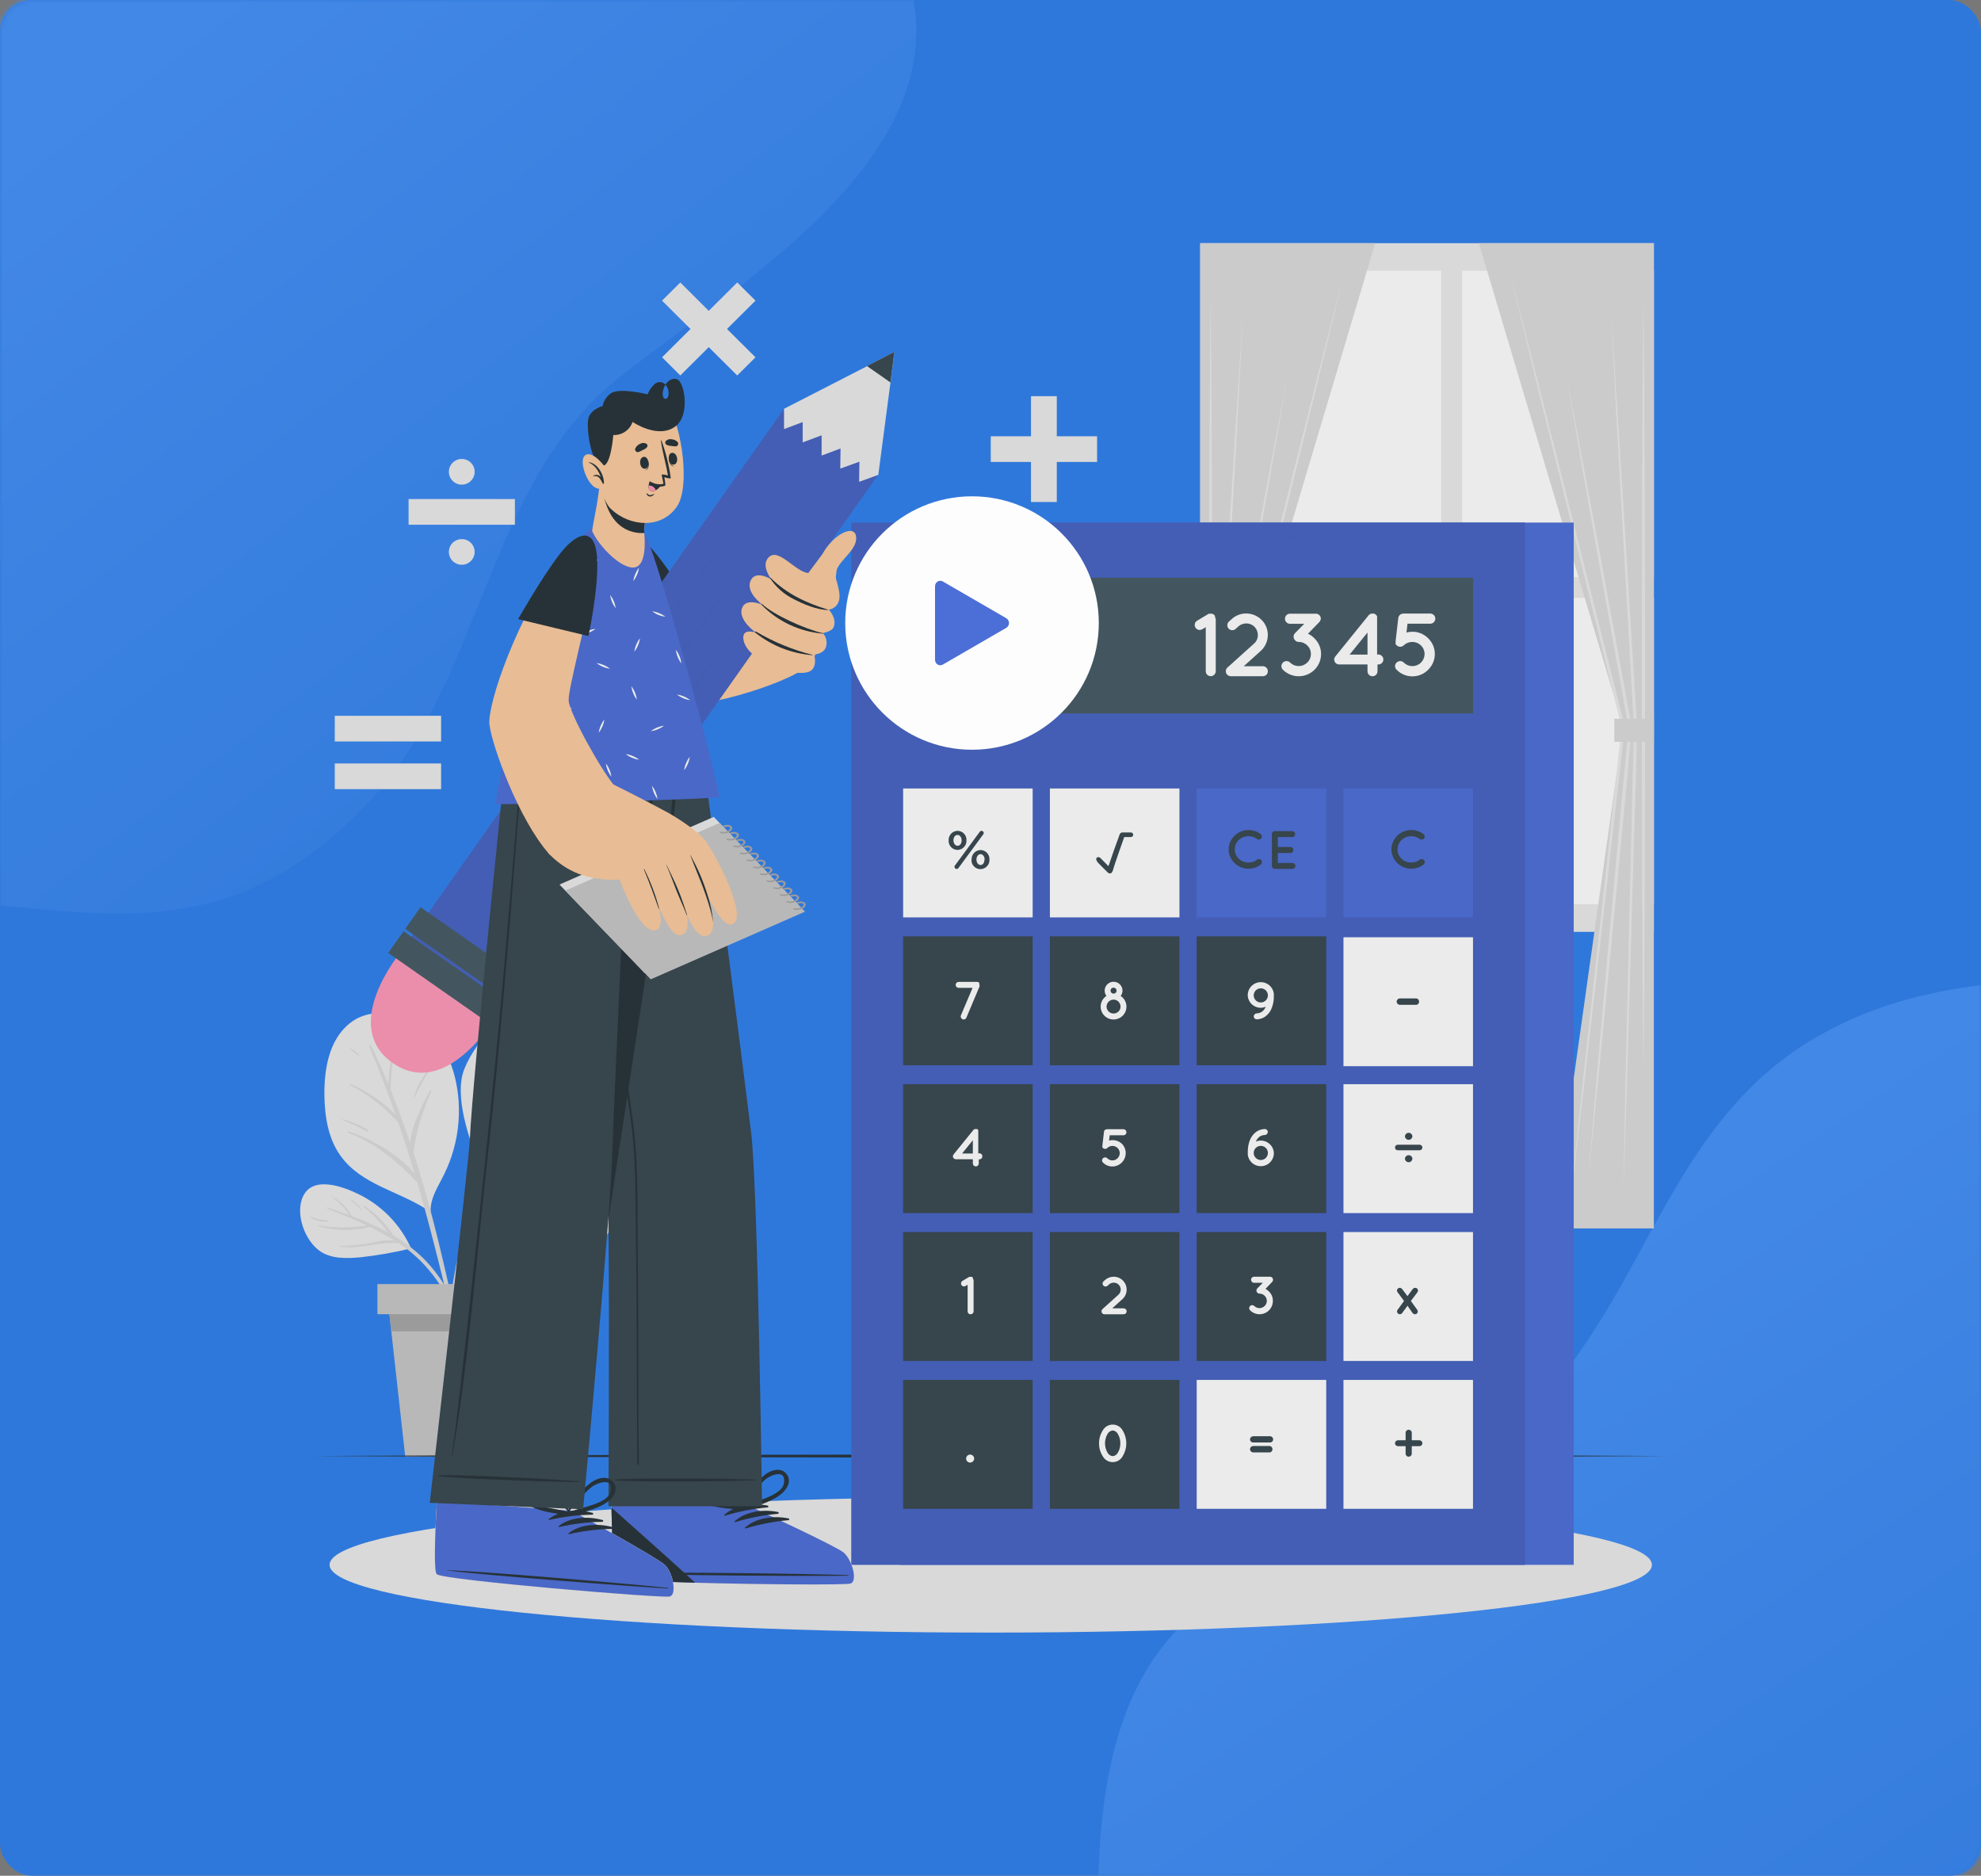 <svg width="375" height="355" viewBox="0 0 375 355" fill="none" xmlns="http://www.w3.org/2000/svg">
<rect x="0" y="0" width="375" height="355" fill="#808080" stroke="none"/>
<rect width="375" height="355" rx="6" fill="#2F80ED"/>
<mask id="mask0_2_880" style="mask-type:alpha" maskUnits="userSpaceOnUse" x="0" y="0" width="375" height="355">
<rect width="375" height="355" rx="6" fill="#2F80ED"/>
</mask>
<g mask="url(#mask0_2_880)">
<path d="M128.327 -43.943C139.359 -41.479 151.806 -33.286 159.949 -24.134C199.019 19.777 143.395 50.634 117.154 71.457C92.079 91.355 91.388 128.708 70.342 151.201C44.193 179.148 21.989 173.191 -11.751 170.191C-12.447 168.364 -13.344 166.618 -14.299 164.688C-19.805 153.567 -18.969 138.91 -22.186 126.84C-24.606 117.763 -30.021 110.6 -32.703 101.804C-37.211 87.015 -44.379 73.51 -46.505 57.801C-48.628 42.118 -49.244 20.48 -45.848 5.032C-42.139 -11.842 -41.184 -33.561 -29.343 -46.135C-16.225 -60.066 9.21 -54.48 25.429 -54.48C60.021 -54.48 94.414 -51.52 128.327 -43.943Z" fill="url(#paint0_linear_2_880)"/>
<path d="M344.568 195.878C361.787 186.224 380.239 185.343 398.939 185.264C400.751 189.868 407.288 186.703 410.586 189.471C413.018 191.513 418.832 187.713 420.81 190.567C422.333 192.765 426.598 193.986 428.697 196.552C436.894 206.57 439.835 223.239 444.764 235.328C448.068 243.432 449.411 253.779 451.629 262.556C454.545 274.098 452.359 288.953 452.359 300.91C452.359 315.955 452.312 330.311 448.269 344.828C445.934 353.215 444.021 364.77 439.214 371.887C431.413 383.436 414.891 388.873 403.429 393.13C372.227 404.717 340.996 403.751 308.71 403.751C292.658 403.751 276.809 403.927 260.876 401.391C254.789 400.421 248.588 401.1 242.618 399.199C231.329 395.604 219.131 397.133 212.822 384.026C208.505 375.055 207.856 370.478 207.856 360.086C207.856 289.797 246.697 301.866 284.391 271.744C311.511 250.072 313.428 213.336 344.568 195.878Z" fill="url(#paint1_linear_2_880)"/>
</g>
<path d="M227.202 176.364H313.075V46.025H227.202V176.364Z" fill="#EBEBEB"/>
<path d="M276.778 109.213H313.075V51.237L276.778 51.237V109.213Z" fill="white"/>
<path d="M236.505 109.213H272.802V51.237L236.505 51.237V109.213Z" fill="white"/>
<path d="M276.778 171.138H313.075V113.163H276.778V171.138Z" fill="white"/>
<path d="M236.505 171.138H272.802V113.163H236.505V171.138Z" fill="white"/>
<path d="M260.324 46.019H227.196V232.493H246.37L232.99 137.604L260.324 46.019Z" fill="#DBDBDB"/>
<path d="M254.587 51.062L249.336 72.733L243.99 94.386L233.292 137.68L233.299 137.573L238.247 182.819L240.721 205.446L243.088 228.078L240.412 205.477L237.83 182.863L232.674 137.642L232.667 137.586L232.686 137.529L243.586 94.286L249.039 72.664L254.587 51.062Z" fill="#EBEBEB"/>
<path d="M229.171 54.885L229.323 73.587L229.411 92.288L229.487 129.691L229.411 167.087L229.323 185.789L229.171 204.49L229.013 185.789L228.925 167.087L228.855 129.691L228.925 92.288L229.013 73.587L229.171 54.885Z" fill="#EBEBEB"/>
<path d="M235.356 58.39L234.334 78.266L233.216 98.142L230.97 137.881C231.191 145.266 231.329 152.644 231.519 160.023L232.043 182.166L232.566 204.309L232.989 226.433L232.251 204.328L231.62 182.185L230.989 160.048C230.787 152.663 230.54 145.285 230.357 137.906L232.8 98.173L234.062 78.31L235.356 58.39Z" fill="#EBEBEB"/>
<path d="M239.673 223.563L237.502 202.111L235.401 180.646C234.056 166.334 232.661 152.029 231.361 137.711V137.629L237.502 104.214L240.626 87.522L243.782 70.83L240.879 87.572L237.931 104.302L231.961 137.761V137.679C233.337 151.991 234.605 166.309 235.931 180.627L237.824 202.104L239.673 223.563Z" fill="#EBEBEB"/>
<path d="M227.202 140.393H234.681V136.047H227.202V140.393Z" fill="#DBDBDB"/>
<path d="M279.946 46.019H313.069V232.493H293.895L307.281 137.604L279.946 46.019Z" fill="#DBDBDB"/>
<path d="M285.684 51.062L291.231 72.664L296.684 94.286L307.584 137.529L307.597 137.586L307.591 137.642L302.44 182.863L299.859 205.477L297.183 228.078L299.55 205.446L302.024 182.819L306.972 137.573L306.978 137.68L296.28 94.386L290.935 72.733L285.684 51.062Z" fill="#EBEBEB"/>
<path d="M311.1 54.885L311.251 73.587L311.34 92.288L311.416 129.691L311.346 167.087L311.258 185.789L311.1 204.49L310.948 185.789L310.86 167.087L310.784 129.691L310.86 92.288L310.948 73.587L311.1 54.885Z" fill="#EBEBEB"/>
<path d="M304.939 58.39L306.202 78.253L307.464 98.117L309.913 137.849C309.749 145.228 309.503 152.607 309.282 159.992L308.651 182.128L308.019 204.271L307.281 226.408L307.704 204.259L308.228 182.116L308.752 159.973C308.935 152.594 309.08 145.215 309.301 137.83L307.054 98.091L305.937 78.216L304.939 58.39Z" fill="#EBEBEB"/>
<path d="M300.597 223.563L302.415 202.079L304.309 180.602C305.634 166.284 306.903 151.966 308.278 137.654V137.761L302.295 104.321L299.348 87.591L296.482 70.824L299.638 87.516L302.756 104.214L308.897 137.629V137.711C307.635 152.029 306.202 166.334 304.858 180.646L302.762 202.111L300.597 223.563Z" fill="#EBEBEB"/>
<path d="M313.069 136.041H305.59V140.387H313.069V136.041Z" fill="#DBDBDB"/>
<path d="M86.817 208.384C87.054 211.932 86.595 215.492 85.467 218.865C84.938 220.428 84.275 221.943 83.485 223.393C82.494 225.277 81.472 227.067 81.516 229.189C81.712 229.34 81.011 229.265 81.005 229.058C75.596 225.422 68.382 224.279 64.437 218.702C62.544 216.065 61.774 212.837 61.521 209.653C61.25 206.186 61.401 202.381 62.55 199.071C63.516 196.277 65.409 193.652 68.23 192.459C71.052 191.265 74.763 191.63 77.622 192.76C83.775 195.203 86.395 202.23 86.817 208.384Z" fill="#EBEBEB"/>
<path d="M86.489 250.278C85.914 247.659 85.346 245.04 84.747 242.428C83.585 237.303 82.355 232.192 80.96 227.13C80.118 224.099 79.216 221.091 78.252 218.106C78.522 216.29 78.889 214.489 79.35 212.711C79.982 210.57 80.84 208.51 81.648 206.432C81.698 206.306 81.49 206.218 81.427 206.337C79.925 209.182 77.975 212.824 77.64 216.303C76.51 212.925 75.286 209.578 73.942 206.256C73.97 203.55 74.264 200.854 74.819 198.205C74.819 198.183 74.812 198.161 74.798 198.143C74.785 198.125 74.766 198.112 74.744 198.106C74.722 198.1 74.699 198.102 74.678 198.111C74.658 198.12 74.64 198.135 74.629 198.155C73.967 200.459 73.596 202.836 73.525 205.232C72.496 202.72 71.398 200.29 70.212 197.866C70.104 197.646 69.801 197.834 69.89 198.048C71.701 202.287 73.348 206.595 74.876 210.953C72.444 208.507 69.567 206.542 66.399 205.163C66.26 205.1 66.141 205.295 66.279 205.364C69.715 207.156 72.8 209.547 75.387 212.423C76.472 215.613 77.499 218.82 78.467 222.043C75.204 218.338 70.54 215.694 65.951 214.118C65.793 214.068 65.73 214.306 65.882 214.363C71.177 216.404 75.153 219.789 78.997 223.783C79.376 225.089 79.746 226.395 80.108 227.701C81.467 232.658 82.754 237.636 83.97 242.635C84.551 245.034 85.119 247.435 85.674 249.838C86.268 252.425 86.684 255.138 87.524 257.65C87.606 257.895 88.029 257.87 87.997 257.587C87.619 255.127 87.116 252.687 86.489 250.278Z" fill="#DBDBDB"/>
<path d="M80.721 202.959C79.595 204.416 78.768 206.081 78.29 207.857C78.29 207.901 78.347 207.939 78.366 207.888C79.132 206.242 79.999 204.644 80.961 203.103C81.062 202.946 80.829 202.82 80.721 202.959Z" fill="#DBDBDB"/>
<path d="M69.713 213.916C68.207 212.926 66.533 212.217 64.772 211.825C64.727 211.825 64.689 211.882 64.772 211.9C65.56 212.302 66.4 212.604 67.201 212.981C68.003 213.357 68.786 213.809 69.6 214.167C69.63 214.171 69.661 214.165 69.688 214.15C69.715 214.134 69.736 214.111 69.749 214.083C69.762 214.055 69.765 214.024 69.759 213.994C69.752 213.964 69.736 213.937 69.713 213.916Z" fill="#DBDBDB"/>
<path d="M67.966 199.588C67.484 199.164 66.964 198.785 66.412 198.456C66.394 198.445 66.372 198.441 66.35 198.445C66.329 198.449 66.31 198.461 66.297 198.478C66.284 198.495 66.277 198.516 66.278 198.538C66.28 198.559 66.289 198.58 66.305 198.595C66.778 199.027 67.289 199.416 67.833 199.757C67.934 199.826 68.067 199.663 67.966 199.588Z" fill="#DBDBDB"/>
<path d="M104.306 219.267C100.172 220.316 96.025 221.27 91.891 222.307C91.538 222.401 85.151 208.968 87.909 202.286C90.433 196.094 95.924 191.611 102.305 189.727C105.259 188.854 108.875 188.163 111.93 188.96C114.644 189.67 116.493 191.975 117.282 194.575C118.355 198.104 117.787 202.242 116.992 205.772C116.336 209.091 114.827 212.185 112.612 214.752C110.346 217.226 107.525 218.457 104.306 219.267Z" fill="#EBEBEB"/>
<path d="M110.712 206.99C108.082 208.145 105.364 209.09 102.583 209.816C100.73 210.235 98.916 210.811 97.161 211.537C99.055 207.769 101.081 204.102 103.233 200.472C105.903 199.812 108.724 198.732 110.807 196.955C110.825 196.935 110.836 196.91 110.838 196.883C110.839 196.855 110.83 196.829 110.813 196.808C110.797 196.786 110.773 196.772 110.746 196.766C110.719 196.761 110.692 196.766 110.668 196.779C108.434 198.224 105.997 199.046 103.549 199.988C104.129 199.015 104.716 198.035 105.316 197.062C105.48 196.792 105.108 196.503 104.912 196.76C102.644 199.781 100.578 202.947 98.727 206.237C98.404 203.278 98.38 200.295 98.657 197.332C98.653 197.319 98.645 197.308 98.634 197.301C98.624 197.293 98.611 197.289 98.597 197.289C98.584 197.289 98.571 197.293 98.56 197.301C98.549 197.308 98.541 197.319 98.537 197.332C97.9 200.549 97.805 203.849 98.253 207.097C96.713 209.885 95.293 212.749 94.006 215.656C93.608 213.867 93.072 212.096 92.743 210.293C92.214 207.711 92.11 205.06 92.434 202.444C92.434 202.368 92.333 202.356 92.314 202.444C91.399 207.274 91.796 212.26 93.463 216.887C92.712 218.633 91.992 220.391 91.323 222.156C87.893 231.136 85.698 240.536 84.797 250.102C84.799 250.143 84.816 250.183 84.845 250.214C84.874 250.244 84.913 250.264 84.955 250.268C84.997 250.273 85.039 250.262 85.073 250.239C85.108 250.215 85.133 250.18 85.144 250.139C86.583 240.709 88.987 231.451 92.321 222.508C93.646 219.01 95.142 215.6 96.739 212.309C99.181 211.681 101.617 210.821 104.022 210.099C106.418 209.48 108.697 208.477 110.769 207.128C110.778 207.116 110.783 207.102 110.785 207.087C110.787 207.073 110.785 207.057 110.779 207.044C110.773 207.03 110.764 207.018 110.752 207.008C110.741 206.999 110.727 206.993 110.712 206.99Z" fill="#DBDBDB"/>
<path d="M114.669 203.317C112.145 204.102 109.728 205.245 107.197 206.048C107.077 206.086 107.134 206.268 107.254 206.249C109.917 205.81 112.568 205.1 114.764 203.461C114.846 203.398 114.758 203.285 114.669 203.317Z" fill="#DBDBDB"/>
<path d="M94.493 197.162C94.493 197.031 94.335 196.949 94.29 197.081C93.514 199.348 92.945 201.759 93.52 204.127C93.52 204.221 93.691 204.227 93.697 204.127C93.912 201.766 93.867 199.467 94.493 197.162Z" fill="#DBDBDB"/>
<path d="M105.02 192.271C104.164 193.372 103.717 194.735 103.757 196.126C103.757 196.214 103.896 196.271 103.921 196.164C104.275 194.864 104.83 193.69 105.285 192.434C105.29 192.401 105.285 192.368 105.27 192.338C105.256 192.309 105.234 192.284 105.206 192.266C105.178 192.249 105.145 192.24 105.112 192.241C105.079 192.242 105.047 192.252 105.02 192.271Z" fill="#DBDBDB"/>
<path d="M117.307 228.643C116.108 232.411 113.262 237.655 108.755 237.699C105.833 237.699 102.892 237.379 99.957 237.341C96.802 237.291 93.646 237.297 90.547 237.485C90.288 237.485 90.926 228.135 98.461 223.575C100.576 222.32 103.157 221.892 105.555 221.378C108.3 220.732 111.117 220.441 113.937 220.511C115.666 220.58 117.093 220.944 117.724 222.709C118.355 224.474 117.882 226.841 117.307 228.643Z" fill="#EBEBEB"/>
<path d="M114.064 223.908C112.233 224.373 110.384 224.913 108.547 225.497C109.025 224.978 109.531 224.486 110.062 224.021C110.857 223.393 111.722 222.847 112.587 222.275C112.656 222.225 112.587 222.087 112.524 222.124C110.738 222.862 109.197 224.082 108.074 225.647C105.783 226.382 103.511 227.192 101.327 228.084C99.817 228.698 98.371 229.457 97.01 230.351C97.445 229.403 97.967 228.497 98.569 227.644C99.573 226.351 100.923 225.635 102.236 224.718C102.256 224.7 102.27 224.675 102.274 224.647C102.278 224.62 102.272 224.593 102.258 224.569C102.244 224.545 102.222 224.527 102.196 224.518C102.17 224.508 102.142 224.508 102.116 224.517C100.746 225.11 99.516 225.981 98.504 227.074C97.493 228.168 96.721 229.459 96.24 230.866C94.666 231.981 93.229 233.277 91.961 234.728C86.969 240.38 83.043 247.866 83.03 255.521C83.03 255.703 83.321 255.759 83.359 255.565C84.64 248.06 87.928 241.036 92.876 235.231C93.238 234.812 93.604 234.416 93.974 234.044C95.341 233.859 96.717 233.757 98.096 233.736C99.699 233.736 101.296 233.975 102.892 234.1C105.524 234.314 108.434 234.345 110.807 233.026C110.914 232.97 110.845 232.788 110.725 232.832C105.436 234.747 99.882 232.317 94.574 233.46C96.841 231.31 99.497 229.605 102.4 228.436L102.886 228.241C106.282 228.649 109.873 229.528 113.18 228.429C113.275 228.398 113.237 228.247 113.136 228.279C109.936 229.07 106.875 228.071 103.719 227.915C107.153 226.583 110.662 225.522 114.101 224.203C114.373 224.09 114.379 223.826 114.064 223.908Z" fill="#DBDBDB"/>
<path d="M115.598 227.236C113.956 227.447 112.304 227.571 110.65 227.607C110.612 227.607 110.599 227.669 110.65 227.676C112.312 227.981 114.025 227.873 115.636 227.361C115.652 227.356 115.666 227.345 115.675 227.33C115.683 227.314 115.685 227.296 115.68 227.28C115.675 227.263 115.663 227.249 115.648 227.241C115.632 227.233 115.614 227.231 115.598 227.236Z" fill="#DBDBDB"/>
<path d="M104.396 223.99C103.481 224.397 102.652 224.972 101.952 225.685C101.863 225.761 101.952 225.912 102.072 225.842C102.489 225.541 102.918 225.258 103.335 224.982C103.747 224.756 104.145 224.507 104.528 224.235C104.655 224.141 104.535 223.946 104.396 223.99Z" fill="#DBDBDB"/>
<path d="M77.774 236.173C77.825 236.299 77.648 236.412 77.578 236.28C77.565 236.3 77.547 236.317 77.526 236.33C77.506 236.343 77.483 236.352 77.458 236.355C74.429 237.076 71.358 237.609 68.263 237.95C65.77 238.17 62.892 238.308 60.689 236.87C57.729 234.917 55.785 229.699 57.382 226.389C59.275 222.452 64.956 224.587 67.834 225.987C72.242 228.122 75.759 231.726 77.774 236.173Z" fill="#EBEBEB"/>
<path d="M79.982 237.994C78.32 236.401 76.475 235.008 74.485 233.843C73.046 231.585 71.14 229.658 68.893 228.192C68.785 228.123 68.691 228.292 68.792 228.367C70.575 229.786 72.155 231.44 73.487 233.285C71.269 232.071 68.963 231.021 66.589 230.145C65.741 228.58 64.454 227.295 62.884 226.446C62.884 226.446 62.815 226.477 62.846 226.496C64.142 227.477 65.272 228.657 66.192 229.994C64.79 229.473 63.377 228.989 61.956 228.524C61.83 228.48 61.786 228.675 61.906 228.719C64.431 229.699 66.999 230.735 69.48 231.922C66.436 232.405 63.334 232.405 60.29 231.922C60.273 231.919 60.256 231.923 60.242 231.932C60.228 231.941 60.217 231.955 60.213 231.971C60.208 231.987 60.209 232.005 60.217 232.02C60.224 232.035 60.237 232.047 60.252 232.054C63.431 232.987 66.805 233.036 70.01 232.198C71.6 232.968 73.144 233.828 74.636 234.773C73.38 234.673 72.116 234.777 70.894 235.081C68.747 235.568 66.55 235.806 64.349 235.79C64.266 235.79 64.241 235.922 64.349 235.935C68.135 236.563 71.764 234.867 75.545 235.307C76.944 236.26 78.259 237.329 79.477 238.503C81.832 240.849 83.774 243.573 85.22 246.56C86.811 249.782 87.669 253.198 88.957 256.526C88.965 256.557 88.985 256.583 89.013 256.599C89.041 256.615 89.074 256.619 89.105 256.611C89.136 256.603 89.162 256.583 89.178 256.555C89.194 256.527 89.199 256.494 89.19 256.464C88.073 249.907 84.785 242.667 79.982 237.994Z" fill="#DBDBDB"/>
<path d="M68.484 228.995C68.233 228.547 67.904 228.147 67.511 227.814C67.186 227.466 66.798 227.181 66.368 226.973C66.33 226.973 66.311 227.01 66.33 227.036C66.646 227.394 67.082 227.664 67.416 227.99C67.751 228.317 68.048 228.725 68.383 229.058C68.391 229.071 68.404 229.08 68.42 229.084C68.435 229.088 68.451 229.085 68.465 229.077C68.478 229.068 68.488 229.055 68.491 229.04C68.495 229.024 68.492 229.008 68.484 228.995Z" fill="#DBDBDB"/>
<path d="M62.198 231.031C61.636 230.886 61.036 230.899 60.462 230.779C59.89 230.647 59.326 230.479 58.776 230.277C58.759 230.271 58.741 230.271 58.725 230.278C58.709 230.285 58.696 230.297 58.689 230.313C58.682 230.329 58.681 230.347 58.686 230.364C58.692 230.38 58.703 230.394 58.719 230.402C59.759 231.041 60.981 231.324 62.198 231.207C62.216 231.2 62.231 231.188 62.242 231.172C62.253 231.156 62.259 231.138 62.259 231.119C62.259 231.1 62.253 231.081 62.242 231.065C62.231 231.05 62.216 231.037 62.198 231.031Z" fill="#DBDBDB"/>
<path d="M98.114 244.94L97.49 251.967L95.382 275.686H76.712L74.074 251.967L73.298 244.94H98.114Z" fill="#C7C7C7"/>
<path d="M98.114 244.94L97.49 251.967H74.074L73.298 244.94H98.114Z" fill="#A6A6A6"/>
<path d="M99.964 243.024H71.449V248.726H99.964V243.024Z" fill="#C7C7C7"/>
<path d="M207.674 82.568H187.547V87.428H207.674V82.568Z" fill="#EBEBEB"/>
<path d="M200.05 95.008V74.982H195.165V95.008H200.05Z" fill="#EBEBEB"/>
<path d="M97.47 94.449H77.343V99.31H97.47V94.449Z" fill="#EBEBEB"/>
<path d="M87.41 91.724C88.759 91.724 89.853 90.636 89.853 89.294C89.853 87.951 88.759 86.863 87.41 86.863C86.061 86.863 84.968 87.951 84.968 89.294C84.968 90.636 86.061 91.724 87.41 91.724Z" fill="#EBEBEB"/>
<path d="M87.41 106.889C88.759 106.889 89.853 105.801 89.853 104.459C89.853 103.116 88.759 102.028 87.41 102.028C86.061 102.028 84.968 103.116 84.968 104.459C84.968 105.801 86.061 106.889 87.41 106.889Z" fill="#EBEBEB"/>
<path d="M139.559 53.46L125.327 67.621L128.781 71.058L143.013 56.897L139.559 53.46Z" fill="#EBEBEB"/>
<path d="M143.008 67.625L128.776 53.464L125.322 56.901L139.554 71.062L143.008 67.625Z" fill="#EBEBEB"/>
<path d="M83.498 144.493H63.371V149.354H83.498V144.493Z" fill="#EBEBEB"/>
<path d="M83.498 135.469H63.371V140.329H83.498V135.469Z" fill="#EBEBEB"/>
<path d="M312.709 296.158C312.709 303.242 256.676 308.982 187.547 308.982C118.418 308.982 62.386 303.242 62.386 296.158C62.386 289.075 118.418 283.335 187.547 283.335C256.676 283.335 312.709 289.106 312.709 296.158Z" fill="#EBEBEB"/>
<path d="M59.413 275.566L91.45 275.415L123.48 275.358L187.547 275.258L251.615 275.358L283.645 275.415L315.676 275.566L283.645 275.723L251.615 275.779L187.547 275.88L123.48 275.779L91.45 275.723L59.413 275.566Z" fill="#263238"/>
<path d="M297.903 98.901H170.381V296.164H297.903V98.901Z" fill="#4C6ED7"/>
<path d="M288.663 98.901H161.141V296.164H288.663V98.901Z" fill="#4C6ED7"/>
<path opacity="0.1" d="M288.663 98.901H161.141V296.164H288.663V98.901Z" fill="black"/>
<path d="M195.481 149.227H170.961V173.625H195.481V149.227Z" fill="white"/>
<path d="M223.264 149.227H198.744V173.625H223.264V149.227Z" fill="white"/>
<path d="M251.053 149.227H226.533V173.625H251.053V149.227Z" fill="#4C6ED7"/>
<path d="M278.836 149.227H254.316V173.625H278.836V149.227Z" fill="#4C6ED7"/>
<path d="M195.481 177.211H170.961V201.608H195.481V177.211Z" fill="#37474F"/>
<path d="M223.264 177.211H198.744V201.608H223.264V177.211Z" fill="#37474F"/>
<path d="M251.053 177.211H226.533V201.608H251.053V177.211Z" fill="#37474F"/>
<path d="M278.836 177.387H254.316V201.784H278.836V177.387Z" fill="white"/>
<path d="M195.481 205.194H170.961V229.591H195.481V205.194Z" fill="#37474F"/>
<path d="M223.264 205.194H198.744V229.591H223.264V205.194Z" fill="#37474F"/>
<path d="M251.053 205.194H226.533V229.591H251.053V205.194Z" fill="#37474F"/>
<path d="M278.836 205.194H254.316V229.591H278.836V205.194Z" fill="white"/>
<path d="M195.481 233.177H170.961V257.574H195.481V233.177Z" fill="#37474F"/>
<path d="M223.264 233.177H198.744V257.574H223.264V233.177Z" fill="#37474F"/>
<path d="M251.053 233.177H226.533V257.574H251.053V233.177Z" fill="#37474F"/>
<path d="M278.836 233.177H254.316V257.574H278.836V233.177Z" fill="white"/>
<path d="M195.481 261.16H170.961V285.557H195.481V261.16Z" fill="#37474F"/>
<path d="M223.264 261.16H198.744V285.557H223.264V261.16Z" fill="#37474F"/>
<path d="M251.053 261.16H226.533V285.557H251.053V261.16Z" fill="white"/>
<path d="M278.836 261.16H254.316V285.557H278.836V261.16Z" fill="white"/>
<path d="M179.577 159.055C179.563 158.824 179.597 158.592 179.675 158.374C179.754 158.156 179.877 157.956 180.035 157.786C180.194 157.617 180.386 157.481 180.599 157.387C180.812 157.293 181.042 157.243 181.274 157.24C181.505 157.243 181.732 157.293 181.942 157.386C182.152 157.479 182.341 157.613 182.498 157.781C182.654 157.949 182.775 158.147 182.852 158.363C182.929 158.579 182.962 158.808 182.947 159.036C182.961 159.268 182.927 159.5 182.848 159.718C182.769 159.937 182.647 160.137 182.488 160.307C182.33 160.477 182.138 160.614 181.925 160.708C181.712 160.803 181.482 160.854 181.249 160.857C181.019 160.854 180.791 160.803 180.581 160.71C180.371 160.616 180.182 160.481 180.025 160.312C179.869 160.144 179.749 159.946 179.671 159.729C179.594 159.513 179.562 159.284 179.577 159.055ZM182.038 159.055C182.038 158.49 181.71 158.019 181.249 158.019C180.788 158.019 180.485 158.49 180.485 159.036C180.485 159.62 180.814 160.072 181.274 160.072C181.735 160.072 182.038 159.601 182.038 159.055ZM180.776 163.796L185.465 157.429C185.501 157.37 185.552 157.321 185.613 157.289C185.674 157.257 185.743 157.242 185.812 157.246C185.865 157.246 185.917 157.255 185.966 157.275C186.015 157.294 186.06 157.323 186.098 157.36C186.135 157.397 186.165 157.441 186.185 157.489C186.206 157.538 186.216 157.59 186.216 157.642C186.214 157.737 186.183 157.829 186.128 157.906L181.439 164.274C181.399 164.331 181.346 164.377 181.285 164.409C181.223 164.44 181.154 164.457 181.085 164.456C181.033 164.457 180.981 164.447 180.932 164.427C180.883 164.408 180.839 164.379 180.802 164.342C180.765 164.305 180.736 164.261 180.716 164.212C180.696 164.164 180.687 164.112 180.687 164.06C180.681 163.968 180.703 163.876 180.751 163.796H180.776ZM183.932 162.691C183.918 162.46 183.951 162.228 184.03 162.01C184.109 161.792 184.232 161.592 184.39 161.422C184.549 161.253 184.741 161.117 184.954 161.023C185.167 160.929 185.396 160.879 185.629 160.876C185.859 160.88 186.086 160.93 186.296 161.023C186.506 161.117 186.694 161.251 186.851 161.419C187.007 161.587 187.128 161.784 187.205 162C187.283 162.215 187.315 162.444 187.302 162.672C187.315 162.903 187.282 163.135 187.204 163.353C187.125 163.571 187.003 163.771 186.846 163.941C186.688 164.111 186.497 164.248 186.285 164.342C186.072 164.437 185.843 164.489 185.61 164.493C185.376 164.495 185.145 164.448 184.93 164.357C184.715 164.265 184.521 164.131 184.36 163.962C184.199 163.793 184.074 163.593 183.994 163.375C183.914 163.156 183.88 162.923 183.894 162.691H183.932ZM186.393 162.691C186.393 162.126 186.065 161.655 185.61 161.655C185.156 161.655 184.84 162.126 184.84 162.672C184.84 163.256 185.169 163.708 185.629 163.708C186.09 163.708 186.355 163.237 186.355 162.691H186.393Z" fill="#37474F"/>
<path d="M232.58 160.752C232.598 159.775 233 158.845 233.7 158.161C234.399 157.476 235.341 157.092 236.322 157.09C237.177 157.084 238.009 157.365 238.683 157.888C238.792 157.986 238.86 158.122 238.874 158.269C238.887 158.415 238.845 158.561 238.755 158.677C238.665 158.794 238.534 158.872 238.388 158.897C238.243 158.922 238.093 158.891 237.97 158.811C237.503 158.439 236.92 158.242 236.322 158.252C235.64 158.256 234.984 158.516 234.486 158.981C234.012 159.45 233.744 160.086 233.741 160.752C233.74 161.08 233.805 161.406 233.933 161.709C234.061 162.012 234.249 162.287 234.486 162.516C234.983 162.983 235.639 163.245 236.322 163.251C236.92 163.261 237.502 163.063 237.97 162.692C238.096 162.61 238.247 162.576 238.396 162.596C238.546 162.615 238.683 162.687 238.784 162.799C238.868 162.924 238.905 163.076 238.886 163.226C238.868 163.376 238.795 163.514 238.683 163.615C238.007 164.134 237.176 164.412 236.322 164.406C235.341 164.41 234.397 164.028 233.696 163.344C232.996 162.66 232.595 161.728 232.58 160.752Z" fill="#37474F"/>
<path d="M240.766 163.847V157.856C240.764 157.782 240.777 157.709 240.805 157.64C240.832 157.571 240.874 157.509 240.926 157.457C240.979 157.405 241.041 157.363 241.11 157.336C241.179 157.309 241.253 157.295 241.327 157.297H244.66C244.799 157.312 244.928 157.377 245.022 157.481C245.116 157.585 245.168 157.719 245.168 157.859C245.168 157.999 245.116 158.133 245.022 158.237C244.928 158.341 244.799 158.406 244.66 158.421H241.895V160.305H244.275C244.425 160.305 244.57 160.365 244.676 160.471C244.783 160.577 244.843 160.72 244.843 160.87C244.843 161.02 244.783 161.164 244.676 161.27C244.57 161.376 244.425 161.435 244.275 161.435H241.895V163.319H244.66C244.809 163.324 244.951 163.386 245.056 163.493C245.161 163.599 245.22 163.742 245.221 163.891C245.218 164.038 245.158 164.178 245.053 164.282C244.949 164.387 244.808 164.447 244.66 164.45H241.353C241.273 164.455 241.192 164.442 241.118 164.413C241.043 164.385 240.975 164.34 240.92 164.283C240.864 164.225 240.821 164.157 240.795 164.082C240.768 164.006 240.758 163.926 240.766 163.847Z" fill="#37474F"/>
<path d="M263.392 160.752C263.41 159.775 263.812 158.845 264.512 158.161C265.211 157.476 266.153 157.092 267.134 157.09C267.989 157.084 268.821 157.365 269.495 157.888C269.604 157.986 269.672 158.122 269.686 158.269C269.699 158.415 269.657 158.561 269.567 158.677C269.477 158.794 269.346 158.872 269.2 158.897C269.055 158.922 268.905 158.891 268.782 158.811C268.314 158.44 267.732 158.243 267.134 158.252C266.452 158.256 265.796 158.516 265.298 158.981C264.824 159.45 264.556 160.086 264.553 160.752C264.552 161.08 264.617 161.406 264.745 161.709C264.873 162.012 265.061 162.287 265.298 162.516C265.795 162.983 266.451 163.245 267.134 163.251C267.732 163.26 268.314 163.062 268.782 162.692C268.908 162.61 269.059 162.576 269.208 162.596C269.358 162.615 269.495 162.687 269.596 162.799C269.68 162.924 269.717 163.076 269.698 163.226C269.68 163.376 269.607 163.514 269.495 163.615C268.818 164.132 267.988 164.411 267.134 164.406C266.153 164.41 265.209 164.028 264.508 163.344C263.808 162.66 263.407 161.728 263.392 160.752Z" fill="#37474F"/>
<path d="M185.459 186.606L182.934 192.609C182.894 192.712 182.822 192.8 182.73 192.861C182.637 192.921 182.528 192.952 182.417 192.948C182.343 192.948 182.27 192.933 182.202 192.904C182.066 192.846 181.958 192.738 181.9 192.602C181.843 192.466 181.84 192.314 181.893 192.176L184.102 186.964H181.464C181.314 186.959 181.172 186.897 181.067 186.79C180.963 186.684 180.903 186.541 180.902 186.392C180.902 186.244 180.961 186.102 181.066 185.997C181.172 185.892 181.315 185.833 181.464 185.833H184.966C185 185.827 185.034 185.827 185.067 185.833C185.142 185.851 185.214 185.878 185.282 185.915V185.946C185.282 185.946 185.314 185.946 185.32 185.984C185.326 186.022 185.351 186.015 185.364 186.028C185.377 186.04 185.364 186.059 185.364 186.066V186.116L185.402 186.172C185.402 186.172 185.402 186.21 185.402 186.223C185.405 186.239 185.405 186.256 185.402 186.273C185.415 186.346 185.415 186.42 185.402 186.493C185.428 186.526 185.448 186.565 185.459 186.606Z" fill="white"/>
<path d="M213.235 190.511C213.236 190.932 213.128 191.346 212.92 191.712C212.712 192.079 212.412 192.385 212.05 192.602C211.687 192.818 211.274 192.938 210.851 192.948C210.428 192.958 210.01 192.859 209.638 192.66C209.265 192.461 208.951 192.169 208.725 191.813C208.5 191.456 208.372 191.048 208.353 190.628C208.334 190.207 208.424 189.789 208.616 189.414C208.809 189.039 209.095 188.721 209.448 188.489C209.289 188.276 209.182 188.029 209.138 187.767C209.093 187.506 209.111 187.237 209.191 186.984C209.271 186.731 209.41 186.5 209.597 186.311C209.784 186.121 210.014 185.979 210.267 185.895C210.52 185.812 210.79 185.789 211.053 185.829C211.317 185.869 211.567 185.971 211.784 186.126C212 186.281 212.177 186.485 212.298 186.721C212.42 186.957 212.484 187.219 212.484 187.484C212.485 187.847 212.365 188.201 212.143 188.489C212.478 188.711 212.753 189.011 212.944 189.364C213.134 189.717 213.234 190.111 213.235 190.511ZM212.118 190.511C212.118 190.163 211.98 189.829 211.735 189.581C211.489 189.333 211.155 189.191 210.805 189.186C210.452 189.188 210.114 189.328 209.863 189.576C209.613 189.824 209.471 190.16 209.467 190.511C209.472 190.86 209.616 191.194 209.866 191.438C210.117 191.683 210.454 191.819 210.805 191.817C211.153 191.817 211.487 191.68 211.733 191.435C211.98 191.19 212.118 190.858 212.118 190.511ZM210.225 187.484C210.225 187.636 210.285 187.781 210.393 187.888C210.501 187.996 210.647 188.056 210.799 188.056C210.951 188.056 211.097 187.996 211.205 187.888C211.313 187.781 211.373 187.636 211.373 187.484C211.372 187.337 211.312 187.195 211.207 187.091C211.102 186.986 210.96 186.927 210.812 186.925C210.734 186.923 210.657 186.936 210.584 186.964C210.512 186.992 210.446 187.034 210.391 187.088C210.335 187.142 210.292 187.207 210.262 187.278C210.232 187.349 210.217 187.426 210.218 187.503L210.225 187.484Z" fill="white"/>
<path d="M236.19 188.294C236.202 187.67 236.452 187.074 236.889 186.626C237.326 186.178 237.917 185.911 238.543 185.879C239.17 185.847 239.785 186.053 240.266 186.454C240.746 186.856 241.055 187.424 241.132 188.043C241.132 188.232 241.132 188.426 241.132 188.621C241.14 189.33 241.018 190.034 240.772 190.7C240.527 191.403 240.065 192.012 239.453 192.439C238.999 192.738 238.47 192.903 237.926 192.916C237.851 192.92 237.776 192.908 237.706 192.883C237.636 192.858 237.571 192.819 237.516 192.769C237.461 192.719 237.417 192.658 237.385 192.591C237.353 192.523 237.336 192.451 237.332 192.376C237.33 192.227 237.387 192.083 237.489 191.974C237.591 191.866 237.732 191.8 237.881 191.792C238.221 191.784 238.553 191.684 238.841 191.503C239.106 191.322 239.323 191.078 239.472 190.794C239.524 190.71 239.568 190.622 239.604 190.53C239.296 190.665 238.963 190.733 238.626 190.731C237.98 190.723 237.364 190.463 236.908 190.008C236.453 189.552 236.195 188.937 236.19 188.294ZM237.326 188.294C237.313 188.477 237.339 188.661 237.4 188.834C237.462 189.007 237.559 189.165 237.685 189.299C237.81 189.433 237.962 189.54 238.132 189.613C238.301 189.686 238.483 189.724 238.667 189.724C238.851 189.724 239.034 189.686 239.203 189.613C239.372 189.54 239.524 189.433 239.65 189.299C239.776 189.165 239.872 189.007 239.934 188.834C239.996 188.661 240.021 188.477 240.008 188.294C239.985 187.956 239.834 187.64 239.585 187.408C239.336 187.177 239.008 187.048 238.667 187.048C238.327 187.048 237.999 187.177 237.75 187.408C237.501 187.64 237.349 187.956 237.326 188.294Z" fill="white"/>
<path d="M264.383 189.589C264.383 189.422 264.449 189.262 264.568 189.144C264.686 189.026 264.847 188.96 265.014 188.96H268.17C268.303 188.996 268.421 189.075 268.506 189.185C268.59 189.295 268.635 189.429 268.635 189.567C268.635 189.705 268.59 189.839 268.506 189.948C268.421 190.058 268.303 190.137 268.17 190.173H265.014C264.854 190.174 264.7 190.113 264.583 190.005C264.465 189.896 264.394 189.748 264.383 189.589Z" fill="#37474F"/>
<path d="M185.957 218.866C185.957 218.94 185.942 219.014 185.913 219.082C185.884 219.151 185.842 219.213 185.788 219.265C185.734 219.317 185.671 219.358 185.601 219.386C185.532 219.413 185.457 219.426 185.383 219.424H185.282V220.197C185.282 220.345 185.222 220.487 185.117 220.592C185.012 220.697 184.869 220.756 184.72 220.756C184.571 220.756 184.428 220.697 184.323 220.592C184.217 220.487 184.158 220.345 184.158 220.197V219.399H180.946C180.818 219.405 180.693 219.359 180.599 219.274C180.539 219.23 180.49 219.175 180.452 219.111C180.415 219.048 180.392 218.978 180.383 218.905C180.374 218.832 180.38 218.758 180.401 218.687C180.422 218.617 180.457 218.552 180.504 218.495L184.291 213.823V213.779C184.309 213.782 184.328 213.781 184.345 213.776C184.363 213.77 184.379 213.76 184.392 213.747C184.392 213.747 184.392 213.747 184.43 213.716C184.467 213.685 184.43 213.716 184.493 213.716C184.556 213.716 184.493 213.685 184.531 213.685H184.594C184.608 213.69 184.624 213.69 184.638 213.685H184.808C184.825 213.69 184.842 213.69 184.859 213.685C184.859 213.685 184.903 213.685 184.922 213.685H184.96L185.017 213.722C185.017 213.722 185.017 213.722 185.067 213.754C185.067 213.754 185.118 213.785 185.067 213.754H185.099L185.143 213.798V213.835C185.16 213.849 185.175 213.866 185.187 213.886C185.182 213.9 185.182 213.915 185.187 213.93C185.192 213.948 185.192 213.968 185.187 213.986C185.187 213.986 185.187 214.017 185.187 214.03C185.194 214.048 185.194 214.068 185.187 214.087C185.187 214.087 185.187 214.118 185.187 214.143V218.275H185.288C185.373 218.26 185.46 218.264 185.543 218.287C185.626 218.31 185.702 218.351 185.767 218.408C185.831 218.465 185.882 218.536 185.915 218.615C185.948 218.694 185.962 218.78 185.957 218.866ZM184.158 215.795L182.126 218.307H184.158V215.795Z" fill="white"/>
<path d="M212.351 216.447C212.588 216.681 212.776 216.96 212.904 217.267C213.032 217.575 213.097 217.904 213.096 218.237C213.094 218.907 212.826 219.55 212.351 220.026C212.117 220.261 211.839 220.447 211.533 220.574C211.226 220.701 210.897 220.767 210.565 220.767C210.235 220.768 209.908 220.703 209.603 220.575C209.299 220.448 209.023 220.261 208.792 220.026C208.736 219.974 208.692 219.91 208.662 219.84C208.632 219.77 208.617 219.694 208.617 219.618C208.617 219.542 208.632 219.466 208.662 219.396C208.692 219.326 208.736 219.263 208.792 219.21C208.9 219.104 209.047 219.044 209.199 219.044C209.351 219.044 209.497 219.104 209.606 219.21C209.733 219.339 209.885 219.442 210.052 219.512C210.22 219.582 210.399 219.618 210.581 219.618C210.763 219.618 210.943 219.582 211.11 219.512C211.278 219.442 211.429 219.339 211.556 219.21C211.815 218.956 211.962 218.611 211.966 218.249C211.966 217.885 211.822 217.537 211.564 217.279C211.306 217.021 210.956 216.875 210.591 216.874C210.408 216.872 210.228 216.906 210.059 216.974C209.89 217.042 209.736 217.142 209.606 217.269C209.553 217.323 209.489 217.365 209.419 217.394C209.349 217.423 209.275 217.438 209.199 217.438C209.123 217.438 209.048 217.423 208.978 217.394C208.909 217.365 208.845 217.323 208.792 217.269C208.748 217.232 208.722 217.182 208.678 217.138C208.634 217.094 208.678 217.106 208.678 217.106C208.684 217.09 208.684 217.072 208.678 217.056C208.678 217.025 208.678 217.006 208.678 216.987C208.678 216.968 208.678 216.987 208.678 216.987C208.666 216.929 208.666 216.869 208.678 216.811L208.987 214.18C208.999 214.099 209.027 214.021 209.071 213.952C209.114 213.883 209.172 213.824 209.24 213.778C209.24 213.778 209.271 213.778 209.278 213.778C209.284 213.778 209.278 213.778 209.309 213.778C209.392 213.738 209.483 213.717 209.574 213.715H212.591C212.672 213.707 212.754 213.715 212.831 213.74C212.909 213.765 212.98 213.806 213.04 213.86C213.101 213.915 213.149 213.981 213.182 214.055C213.215 214.129 213.232 214.209 213.232 214.29C213.232 214.371 213.215 214.451 213.182 214.525C213.149 214.599 213.101 214.665 213.04 214.719C212.98 214.773 212.909 214.814 212.831 214.839C212.754 214.864 212.672 214.873 212.591 214.864H210.067L209.941 215.869C210.165 215.812 210.396 215.783 210.628 215.781C211.267 215.778 211.882 216.016 212.351 216.447Z" fill="white"/>
<path d="M241.144 218.294C241.133 218.918 240.884 219.515 240.448 219.965C240.012 220.414 239.421 220.682 238.794 220.714C238.167 220.747 237.551 220.542 237.07 220.141C236.589 219.739 236.279 219.171 236.202 218.551C236.202 218.363 236.202 218.168 236.202 217.973C236.196 217.265 236.315 216.561 236.556 215.895C236.803 215.192 237.264 214.584 237.875 214.155C238.331 213.857 238.863 213.691 239.409 213.678C239.483 213.675 239.557 213.686 239.627 213.711C239.697 213.737 239.761 213.776 239.816 213.826C239.87 213.876 239.914 213.937 239.945 214.004C239.976 214.071 239.993 214.144 239.996 214.218C239.996 214.367 239.94 214.511 239.838 214.621C239.736 214.73 239.596 214.797 239.447 214.808C239.107 214.812 238.774 214.91 238.487 215.091C238.226 215.277 238.01 215.52 237.856 215.801C237.806 215.882 237.768 215.976 237.723 216.064C238.032 215.93 238.365 215.861 238.702 215.863C239.346 215.873 239.962 216.132 240.418 216.586C240.874 217.04 241.135 217.652 241.144 218.294ZM240.008 218.294C240.021 218.111 239.996 217.927 239.934 217.754C239.872 217.582 239.775 217.423 239.65 217.289C239.524 217.155 239.372 217.048 239.203 216.975C239.034 216.902 238.851 216.864 238.667 216.864C238.483 216.864 238.3 216.902 238.131 216.975C237.962 217.048 237.81 217.155 237.684 217.289C237.559 217.423 237.462 217.582 237.4 217.754C237.339 217.927 237.313 218.111 237.326 218.294C237.349 218.632 237.501 218.948 237.75 219.18C237.999 219.411 238.326 219.54 238.667 219.54C239.008 219.54 239.336 219.411 239.584 219.18C239.833 218.948 239.985 218.632 240.008 218.294Z" fill="white"/>
<path d="M264.598 217.703C264.457 217.703 264.322 217.647 264.223 217.548C264.123 217.449 264.067 217.315 264.067 217.175C264.067 217.035 264.123 216.901 264.223 216.802C264.322 216.703 264.457 216.648 264.598 216.648H268.725C268.866 216.648 269.001 216.703 269.1 216.802C269.2 216.901 269.255 217.035 269.255 217.175C269.255 217.315 269.2 217.449 269.1 217.548C269.001 217.647 268.866 217.703 268.725 217.703H264.598ZM267.362 215.034V215.084C267.345 215.258 267.264 215.42 267.134 215.538C267.004 215.656 266.834 215.721 266.658 215.721C266.482 215.721 266.313 215.656 266.183 215.538C266.052 215.42 265.971 215.258 265.955 215.084V215.034C265.971 214.86 266.052 214.698 266.183 214.58C266.313 214.462 266.482 214.397 266.658 214.397C266.834 214.397 267.004 214.462 267.134 214.58C267.264 214.698 267.345 214.86 267.362 215.034ZM267.362 219.267V219.323C267.345 219.497 267.264 219.659 267.134 219.777C267.004 219.895 266.834 219.96 266.658 219.96C266.482 219.96 266.313 219.895 266.183 219.777C266.052 219.659 265.971 219.497 265.955 219.323V219.267C265.971 219.092 266.052 218.93 266.183 218.813C266.313 218.695 266.482 218.63 266.658 218.63C266.834 218.63 267.004 218.695 267.134 218.813C267.264 218.93 267.345 219.092 267.362 219.267Z" fill="#37474F"/>
<path d="M184.299 242.182V248.179C184.298 248.254 184.283 248.327 184.253 248.395C184.224 248.464 184.181 248.525 184.128 248.577C184.075 248.629 184.012 248.67 183.942 248.698C183.873 248.725 183.799 248.739 183.724 248.738C183.651 248.739 183.577 248.725 183.509 248.697C183.441 248.67 183.379 248.628 183.327 248.576C183.275 248.524 183.235 248.462 183.207 248.394C183.18 248.326 183.167 248.253 183.169 248.179V243.156L182.758 243.388C182.674 243.443 182.575 243.471 182.474 243.47C182.351 243.468 182.233 243.427 182.136 243.353C182.038 243.279 181.968 243.176 181.935 243.058C181.901 242.941 181.907 242.816 181.951 242.703C181.994 242.589 182.074 242.492 182.177 242.427L183.44 241.68H183.478C183.478 241.68 183.51 241.68 183.529 241.648H183.592C183.592 241.648 183.623 241.648 183.63 241.648C183.654 241.642 183.68 241.642 183.705 241.648H183.813C183.827 241.654 183.843 241.654 183.857 241.648C183.888 241.648 183.895 241.648 183.92 241.648C183.932 241.643 183.946 241.643 183.958 241.648C183.958 241.648 184.002 241.68 184.021 241.68L184.059 241.711L184.103 241.743C184.12 241.75 184.133 241.764 184.141 241.78V241.818L184.185 241.862C184.185 241.862 184.185 241.862 184.185 241.893C184.185 241.925 184.185 241.925 184.185 241.944C184.185 241.962 184.185 241.988 184.185 241.994C184.184 242.011 184.184 242.027 184.185 242.044C184.176 242.068 184.176 242.095 184.185 242.119L184.299 242.182Z" fill="white"/>
<path d="M213.273 248.18C213.274 248.253 213.26 248.327 213.232 248.395C213.204 248.463 213.162 248.525 213.11 248.577C213.058 248.629 212.996 248.67 212.927 248.698C212.858 248.726 212.785 248.74 212.711 248.739H209.076C208.997 248.739 208.92 248.723 208.848 248.692C208.776 248.661 208.712 248.615 208.659 248.557C208.557 248.447 208.503 248.301 208.509 248.151C208.515 248.002 208.58 247.861 208.691 247.759L211.714 245.04C211.912 244.862 212.051 244.628 212.112 244.37C212.174 244.111 212.155 243.84 212.059 243.592C211.963 243.345 211.793 243.132 211.572 242.982C211.352 242.833 211.091 242.753 210.824 242.754C210.497 242.756 210.181 242.874 209.934 243.087L209.618 243.376C209.505 243.459 209.364 243.497 209.224 243.483C209.084 243.469 208.954 243.404 208.859 243.3C208.765 243.195 208.713 243.06 208.713 242.92C208.713 242.779 208.766 242.644 208.861 242.541L209.177 242.258C209.627 241.851 210.215 241.627 210.824 241.63C211.166 241.631 211.505 241.703 211.818 241.841C212.131 241.979 212.412 242.181 212.642 242.434C213.053 242.881 213.278 243.467 213.273 244.073C213.272 244.414 213.2 244.75 213.061 245.062C212.922 245.373 212.719 245.652 212.465 245.881L210.54 247.615H212.711C212.861 247.616 213.003 247.677 213.109 247.782C213.214 247.888 213.273 248.031 213.273 248.18Z" fill="white"/>
<path d="M240.21 244.418C240.448 244.65 240.636 244.926 240.764 245.232C240.892 245.537 240.957 245.865 240.955 246.195C240.96 246.696 240.815 247.187 240.538 247.605C240.261 248.023 239.865 248.35 239.4 248.542C238.935 248.734 238.424 248.784 237.93 248.685C237.437 248.586 236.985 248.342 236.632 247.985C236.524 247.878 236.463 247.732 236.463 247.58C236.463 247.428 236.524 247.282 236.632 247.175C236.739 247.068 236.886 247.007 237.039 247.007C237.191 247.007 237.338 247.068 237.446 247.175C237.573 247.302 237.725 247.402 237.892 247.47C238.059 247.538 238.237 247.572 238.418 247.571C238.783 247.57 239.134 247.428 239.396 247.175C239.527 247.047 239.63 246.895 239.701 246.727C239.771 246.558 239.807 246.378 239.806 246.195C239.807 246.016 239.772 245.838 239.701 245.673C239.631 245.507 239.527 245.358 239.396 245.235C239.269 245.106 239.118 245.004 238.951 244.934C238.784 244.864 238.605 244.827 238.424 244.826C238.345 244.831 238.266 244.817 238.194 244.785C238.121 244.754 238.057 244.705 238.007 244.644C237.954 244.591 237.911 244.528 237.882 244.459C237.853 244.389 237.838 244.314 237.838 244.239C237.838 244.164 237.853 244.089 237.882 244.02C237.911 243.95 237.954 243.887 238.007 243.834L239.049 242.779H237.395C237.319 242.778 237.244 242.763 237.173 242.733C237.103 242.703 237.04 242.66 236.986 242.605C236.933 242.551 236.891 242.487 236.863 242.417C236.834 242.346 236.82 242.271 236.821 242.195C236.821 242.12 236.836 242.046 236.865 241.977C236.894 241.908 236.936 241.846 236.989 241.793C237.043 241.741 237.106 241.699 237.176 241.671C237.246 241.643 237.32 241.629 237.395 241.63H240.406C240.505 241.629 240.604 241.654 240.691 241.702C240.778 241.751 240.851 241.821 240.902 241.906C240.954 241.991 240.982 242.087 240.985 242.187C240.988 242.286 240.964 242.384 240.917 242.471C240.887 242.522 240.853 242.57 240.816 242.616L239.554 243.935C239.8 244.054 240.023 244.218 240.21 244.418Z" fill="white"/>
<path d="M268.334 244.55L267.071 246.22L268.283 247.897C268.365 248.008 268.4 248.146 268.381 248.282C268.362 248.418 268.291 248.541 268.182 248.626C268.087 248.695 267.972 248.735 267.854 248.739C267.681 248.724 267.52 248.643 267.406 248.513L266.44 247.125L265.418 248.513C265.368 248.578 265.304 248.633 265.231 248.672C265.158 248.711 265.078 248.734 264.995 248.739C264.878 248.735 264.766 248.696 264.673 248.626C264.616 248.586 264.568 248.536 264.531 248.477C264.494 248.419 264.47 248.354 264.459 248.286C264.449 248.217 264.452 248.148 264.469 248.081C264.486 248.014 264.517 247.952 264.559 247.897L265.784 246.22L264.547 244.55C264.505 244.496 264.474 244.435 264.457 244.369C264.44 244.303 264.437 244.235 264.448 244.167C264.458 244.1 264.483 244.036 264.519 243.979C264.556 243.921 264.604 243.872 264.66 243.834C264.716 243.792 264.78 243.762 264.848 243.744C264.915 243.727 264.986 243.723 265.055 243.733C265.124 243.743 265.191 243.767 265.251 243.802C265.311 243.838 265.363 243.885 265.405 243.941L266.428 245.304L267.444 243.941C267.536 243.828 267.667 243.755 267.811 243.735C267.955 243.715 268.101 243.751 268.22 243.834C268.33 243.914 268.404 244.035 268.425 244.169C268.446 244.303 268.413 244.44 268.334 244.55Z" fill="#37474F"/>
<path d="M183.641 275.29C183.843 275.292 184.037 275.372 184.18 275.514C184.323 275.657 184.404 275.849 184.405 276.05C184.404 276.25 184.322 276.442 184.179 276.583C184.036 276.724 183.843 276.803 183.641 276.803C183.541 276.804 183.442 276.785 183.35 276.748C183.258 276.71 183.174 276.655 183.103 276.585C183.033 276.514 182.977 276.431 182.939 276.339C182.902 276.247 182.882 276.149 182.883 276.05C182.883 275.849 182.963 275.657 183.105 275.515C183.247 275.372 183.44 275.292 183.641 275.29Z" fill="white"/>
<path d="M208.047 273.167C208.035 272.307 208.276 271.462 208.742 270.737C208.926 270.397 209.199 270.113 209.533 269.915C209.866 269.718 210.247 269.613 210.635 269.613C211.023 269.613 211.404 269.718 211.737 269.915C212.071 270.113 212.344 270.397 212.528 270.737C212.974 271.468 213.21 272.308 213.21 273.164C213.21 274.019 212.974 274.859 212.528 275.591C212.345 275.932 212.073 276.218 211.739 276.417C211.406 276.616 211.024 276.721 210.635 276.721C210.246 276.721 209.864 276.616 209.531 276.417C209.197 276.218 208.925 275.932 208.742 275.591C208.277 274.868 208.036 274.025 208.047 273.167ZM212.08 273.167C212.091 272.53 211.921 271.903 211.588 271.358C211.496 271.183 211.361 271.033 211.196 270.923C211.03 270.813 210.84 270.747 210.641 270.73C210.441 270.75 210.248 270.817 210.079 270.927C209.91 271.036 209.769 271.184 209.669 271.358C209.347 271.905 209.177 272.527 209.177 273.161C209.177 273.794 209.347 274.416 209.669 274.963C209.769 275.137 209.91 275.285 210.079 275.394C210.248 275.504 210.441 275.571 210.641 275.591C210.839 275.572 211.029 275.505 211.194 275.395C211.359 275.285 211.494 275.137 211.588 274.963C211.919 274.422 212.09 273.8 212.08 273.167Z" fill="white"/>
<path d="M236.625 272.413C236.635 272.253 236.705 272.103 236.823 271.993C236.94 271.883 237.095 271.822 237.256 271.823H240.412C240.489 271.823 240.566 271.838 240.638 271.868C240.71 271.897 240.775 271.941 240.829 271.996C240.884 272.051 240.927 272.116 240.956 272.188C240.985 272.259 241 272.336 240.999 272.413C241.001 272.49 240.987 272.567 240.958 272.638C240.929 272.71 240.886 272.775 240.831 272.83C240.776 272.884 240.71 272.927 240.638 272.956C240.567 272.985 240.489 272.999 240.412 272.997H237.256C237.176 273.002 237.095 272.991 237.019 272.964C236.943 272.937 236.873 272.895 236.814 272.84C236.755 272.785 236.708 272.719 236.675 272.646C236.643 272.572 236.626 272.493 236.625 272.413ZM236.625 274.297C236.625 274.13 236.691 273.971 236.81 273.853C236.928 273.735 237.089 273.669 237.256 273.669H240.412C240.546 273.705 240.664 273.784 240.748 273.894C240.832 274.003 240.877 274.137 240.877 274.275C240.877 274.413 240.832 274.547 240.748 274.656C240.664 274.766 240.546 274.845 240.412 274.881H237.256C237.095 274.881 236.94 274.82 236.823 274.711C236.705 274.601 236.635 274.451 236.625 274.291V274.297Z" fill="#37474F"/>
<path d="M266.081 273.701H264.629C264.48 273.701 264.337 273.642 264.232 273.537C264.127 273.432 264.067 273.29 264.067 273.142C264.071 272.995 264.131 272.854 264.235 272.75C264.34 272.646 264.481 272.586 264.629 272.583H266.081V271.176C266.079 271.1 266.093 271.023 266.121 270.952C266.15 270.881 266.192 270.816 266.247 270.762C266.301 270.707 266.365 270.664 266.437 270.635C266.508 270.606 266.584 270.591 266.661 270.592C266.816 270.594 266.964 270.656 267.072 270.765C267.181 270.875 267.242 271.022 267.242 271.176V272.583H268.694C268.842 272.586 268.983 272.646 269.087 272.75C269.192 272.854 269.252 272.995 269.255 273.142C269.255 273.29 269.196 273.432 269.091 273.537C268.985 273.642 268.843 273.701 268.694 273.701H267.242V275.114C267.242 275.267 267.181 275.414 267.072 275.522C266.963 275.631 266.815 275.691 266.661 275.691C266.585 275.692 266.509 275.678 266.438 275.649C266.367 275.62 266.303 275.578 266.249 275.524C266.195 275.47 266.152 275.406 266.123 275.336C266.094 275.265 266.08 275.19 266.081 275.114V273.701Z" fill="#37474F"/>
<path d="M214.516 157.982C214.516 158.097 214.47 158.208 214.389 158.289C214.307 158.37 214.196 158.416 214.081 158.416H212.818C212.282 159.892 210.925 163.754 210.628 164.846C210.582 164.977 210.506 165.095 210.407 165.192C210.325 165.262 210.22 165.302 210.111 165.305C210.034 165.306 209.957 165.291 209.887 165.261C209.816 165.23 209.752 165.186 209.701 165.129C209.701 165.129 208.337 163.804 207.914 163.333C207.283 162.667 207.567 162.353 207.656 162.297C207.729 162.249 207.814 162.221 207.902 162.215C208.041 162.229 208.173 162.279 208.287 162.36L208.729 162.818C208.855 162.956 208.975 163.075 209.095 163.188L209.442 163.54L209.833 163.929C210.155 162.9 211.594 158.855 211.979 157.844C212.012 157.791 212.052 157.742 212.099 157.7C212.14 157.653 212.191 157.616 212.247 157.59C212.304 157.564 212.365 157.55 212.427 157.549H214.055C214.115 157.546 214.174 157.554 214.23 157.575C214.286 157.595 214.337 157.626 214.38 157.667C214.423 157.707 214.457 157.756 214.481 157.811C214.504 157.865 214.516 157.923 214.516 157.982Z" fill="#37474F"/>
<path d="M278.842 109.339H170.961V135.023H278.842V109.339Z" fill="#455A64"/>
<path d="M230.137 117.037V127.041C230.134 127.289 230.031 127.527 229.853 127.701C229.674 127.875 229.434 127.972 229.184 127.97C229.061 127.972 228.938 127.949 228.824 127.903C228.71 127.857 228.607 127.788 228.52 127.702C228.432 127.615 228.364 127.512 228.317 127.398C228.271 127.285 228.248 127.163 228.25 127.041V118.701L227.568 119.097C227.424 119.186 227.258 119.231 227.088 119.228C226.884 119.224 226.688 119.154 226.526 119.029C226.365 118.905 226.249 118.732 226.194 118.537C226.139 118.341 226.148 118.133 226.22 117.944C226.293 117.754 226.425 117.592 226.596 117.483L228.692 116.227C228.692 116.227 228.742 116.227 228.761 116.195C228.78 116.164 228.811 116.158 228.843 116.145H228.944C228.966 116.136 228.991 116.136 229.013 116.145C229.053 116.136 229.094 116.136 229.133 116.145H229.323C229.323 116.145 229.373 116.145 229.386 116.145C229.425 116.146 229.462 116.159 229.493 116.183C229.493 116.183 229.544 116.183 229.556 116.183C229.569 116.183 229.626 116.233 229.663 116.233C229.679 116.256 229.701 116.273 229.727 116.283C229.727 116.283 229.783 116.321 229.796 116.34C229.809 116.359 229.846 116.39 229.865 116.402C229.885 116.423 229.902 116.446 229.916 116.472L229.985 116.541V116.572C229.985 116.572 229.985 116.61 229.985 116.629C229.985 116.647 230.023 116.679 230.023 116.71C230.023 116.742 230.023 116.779 230.023 116.792C230.021 116.821 230.021 116.85 230.023 116.88C230.02 116.901 230.021 116.922 230.027 116.943C230.032 116.963 230.042 116.982 230.055 116.999L230.137 117.037Z" fill="white"/>
<path d="M240.002 127.047C240.004 127.169 239.981 127.291 239.934 127.404C239.888 127.518 239.819 127.621 239.732 127.708C239.645 127.794 239.541 127.863 239.427 127.909C239.313 127.955 239.191 127.978 239.068 127.976H232.99C232.858 127.979 232.727 127.952 232.606 127.899C232.485 127.846 232.377 127.767 232.289 127.668C232.121 127.487 232.032 127.246 232.041 126.999C232.051 126.752 232.158 126.518 232.34 126.35L237.389 121.803C237.621 121.601 237.806 121.35 237.93 121.069C238.054 120.788 238.115 120.484 238.109 120.177C238.11 119.633 237.91 119.108 237.547 118.701C237.339 118.474 237.086 118.293 236.803 118.171C236.52 118.048 236.214 117.987 235.906 117.991C235.362 117.993 234.837 118.192 234.429 118.55L233.899 119.027C233.807 119.111 233.7 119.176 233.583 119.217C233.466 119.259 233.342 119.277 233.218 119.271C233.094 119.265 232.973 119.234 232.861 119.18C232.749 119.126 232.649 119.051 232.567 118.958C232.401 118.773 232.315 118.53 232.328 118.282C232.341 118.033 232.452 117.8 232.637 117.633L233.167 117.162C233.912 116.478 234.891 116.101 235.906 116.107C236.478 116.108 237.044 116.228 237.567 116.459C238.09 116.691 238.558 117.029 238.942 117.451C239.626 118.195 240.003 119.168 239.996 120.177C239.995 120.745 239.875 121.308 239.644 121.828C239.412 122.348 239.074 122.814 238.651 123.197L235.432 126.092H239.062C239.187 126.092 239.311 126.117 239.426 126.165C239.541 126.213 239.646 126.284 239.733 126.373C239.821 126.462 239.89 126.567 239.936 126.683C239.982 126.799 240.004 126.922 240.002 127.047Z" fill="white"/>
<path d="M248.813 120.805C249.212 121.19 249.53 121.65 249.747 122.159C249.964 122.669 250.076 123.216 250.075 123.769C250.077 124.603 249.83 125.418 249.366 126.111C248.902 126.804 248.241 127.345 247.468 127.665C246.694 127.984 245.843 128.068 245.022 127.906C244.201 127.743 243.446 127.342 242.855 126.752C242.765 126.664 242.693 126.558 242.644 126.442C242.595 126.325 242.57 126.2 242.57 126.074C242.57 125.948 242.595 125.823 242.644 125.707C242.693 125.59 242.765 125.485 242.855 125.396C243.036 125.218 243.281 125.118 243.536 125.118C243.791 125.118 244.036 125.218 244.218 125.396C244.43 125.608 244.681 125.775 244.959 125.89C245.236 126.004 245.533 126.062 245.834 126.062C246.445 126.061 247.032 125.822 247.468 125.396C247.686 125.184 247.858 124.931 247.975 124.651C248.092 124.372 248.151 124.072 248.15 123.769C248.153 123.469 248.093 123.172 247.976 122.895C247.859 122.619 247.686 122.369 247.468 122.162C247.258 121.947 247.007 121.777 246.729 121.66C246.452 121.544 246.154 121.484 245.853 121.484C245.72 121.49 245.587 121.466 245.466 121.412C245.344 121.359 245.236 121.278 245.152 121.176C245.063 121.087 244.992 120.982 244.944 120.866C244.896 120.75 244.871 120.626 244.871 120.501C244.871 120.375 244.896 120.251 244.944 120.135C244.992 120.02 245.063 119.914 245.152 119.826L246.888 118.061H244.13C243.888 118.042 243.662 117.932 243.498 117.755C243.333 117.577 243.242 117.345 243.242 117.103C243.242 116.862 243.333 116.629 243.498 116.452C243.662 116.275 243.888 116.165 244.13 116.146H249.179C249.404 116.169 249.614 116.272 249.77 116.435C249.926 116.599 250.018 116.812 250.031 117.037C250.028 117.198 249.987 117.355 249.911 117.496C249.864 117.582 249.806 117.662 249.74 117.734L247.594 119.939C248.054 120.144 248.469 120.439 248.813 120.805Z" fill="white"/>
<path d="M261.865 124.824C261.865 124.947 261.84 125.07 261.792 125.184C261.744 125.298 261.673 125.401 261.584 125.488C261.496 125.574 261.391 125.642 261.275 125.688C261.159 125.733 261.036 125.756 260.912 125.753H260.76V127.047C260.76 127.297 260.66 127.536 260.483 127.713C260.305 127.889 260.065 127.989 259.814 127.989C259.562 127.989 259.322 127.889 259.144 127.713C258.967 127.536 258.867 127.297 258.867 127.047V125.753H253.502C253.29 125.76 253.083 125.689 252.921 125.552C252.823 125.478 252.741 125.385 252.68 125.278C252.619 125.171 252.58 125.053 252.566 124.931C252.551 124.809 252.562 124.686 252.597 124.568C252.633 124.45 252.691 124.341 252.77 124.246L259.081 116.446C259.081 116.446 259.081 116.446 259.113 116.415C259.134 116.395 259.151 116.372 259.163 116.346C259.198 116.339 259.228 116.321 259.252 116.296C259.252 116.296 259.302 116.296 259.315 116.245C259.347 116.225 259.384 116.214 259.422 116.214C259.422 116.176 259.454 116.164 259.485 116.164C259.517 116.164 259.536 116.164 259.593 116.126C259.649 116.088 259.643 116.126 259.656 116.126H259.946C259.975 116.135 260.006 116.135 260.034 116.126C260.034 116.126 260.104 116.126 260.135 116.164H260.205C260.236 116.201 260.274 116.214 260.287 116.233L260.375 116.283C260.375 116.283 260.432 116.283 260.432 116.314L260.495 116.384C260.514 116.405 260.531 116.428 260.546 116.453C260.573 116.476 260.596 116.504 260.615 116.534C260.618 116.561 260.632 116.586 260.653 116.603C260.653 116.641 260.653 116.654 260.684 116.704C260.716 116.754 260.684 116.754 260.684 116.773C260.691 116.806 260.691 116.84 260.684 116.873C260.684 116.911 260.684 116.924 260.684 116.961V123.869H260.855C260.985 123.86 261.117 123.879 261.24 123.923C261.363 123.967 261.475 124.036 261.57 124.126C261.665 124.216 261.74 124.324 261.791 124.444C261.842 124.564 261.867 124.693 261.865 124.824ZM258.867 119.706L255.478 123.888H258.867V119.706Z" fill="white"/>
<path d="M270.353 120.805C270.754 121.193 271.072 121.657 271.289 122.169C271.506 122.681 271.617 123.232 271.616 123.788C271.611 124.34 271.498 124.886 271.281 125.395C271.065 125.904 270.749 126.365 270.353 126.752C269.966 127.148 269.503 127.463 268.991 127.679C268.48 127.895 267.93 128.007 267.374 128.008H267.337C266.784 128.007 266.237 127.895 265.728 127.679C265.22 127.464 264.76 127.148 264.377 126.752C264.282 126.666 264.207 126.561 264.156 126.444C264.105 126.327 264.078 126.201 264.078 126.074C264.078 125.946 264.105 125.82 264.156 125.704C264.207 125.587 264.282 125.482 264.377 125.396C264.557 125.218 264.801 125.118 265.055 125.118C265.309 125.118 265.553 125.218 265.733 125.396C265.946 125.611 266.2 125.781 266.479 125.898C266.759 126.014 267.059 126.074 267.362 126.074C267.665 126.074 267.965 126.014 268.245 125.898C268.524 125.781 268.778 125.611 268.99 125.396C269.42 124.969 269.664 124.392 269.672 123.788C269.673 123.487 269.614 123.189 269.499 122.911C269.384 122.633 269.215 122.38 269.001 122.168C268.788 121.955 268.534 121.786 268.255 121.67C267.976 121.555 267.677 121.496 267.374 121.496C266.766 121.481 266.176 121.707 265.733 122.124C265.645 122.213 265.539 122.284 265.423 122.333C265.306 122.381 265.181 122.406 265.055 122.406C264.929 122.406 264.804 122.381 264.687 122.333C264.571 122.284 264.465 122.213 264.377 122.124C264.307 122.061 264.257 121.973 264.187 121.904C264.118 121.835 264.187 121.854 264.187 121.854C264.198 121.828 264.198 121.798 264.187 121.772C264.187 121.722 264.187 121.684 264.187 121.653C264.187 121.621 264.187 121.653 264.187 121.615C264.175 121.521 264.175 121.426 264.187 121.333L264.698 116.937C264.746 116.663 264.9 116.42 265.128 116.258C265.159 116.258 265.178 116.258 265.197 116.258C265.216 116.258 265.229 116.258 265.247 116.227C265.383 116.155 265.535 116.118 265.689 116.12H270.738C270.995 116.12 271.24 116.221 271.421 116.402C271.602 116.582 271.704 116.826 271.704 117.081C271.704 117.336 271.602 117.58 271.421 117.76C271.24 117.941 270.995 118.042 270.738 118.042H266.44L266.238 119.719C266.611 119.617 266.995 119.564 267.381 119.562C267.935 119.561 268.483 119.671 268.993 119.885C269.504 120.098 269.966 120.411 270.353 120.805Z" fill="white"/>
<path d="M244.546 101.607L244.293 101.67C244.3 101.641 244.316 101.615 244.338 101.594L244.546 101.607Z" fill="#263238"/>
<path d="M251.81 283.033H251.697V282.951L251.81 283.033Z" fill="#DD6A57"/>
<path d="M117.036 104.697C118.134 112.772 124.181 131.945 128.693 133.169C132.897 134.3 151.37 128.824 153.75 125.175C155.012 123.222 160.061 105.287 157.808 106.336C154.955 107.686 134.033 118.211 133.193 117.997C131.376 117.545 127.835 110.424 124.768 106.442C118.077 97.789 116.525 100.929 117.036 104.697Z" fill="#FCCB9F"/>
<path d="M129.659 112.717L120.192 121.352C120.192 121.352 116.84 109.018 116.462 103.31C116.083 97.601 120.772 98.242 129.659 112.717Z" fill="#263238"/>
<path d="M93.627 192.722C93.627 192.722 84.469 208.227 74.352 201.187C64.235 194.148 75.785 180.288 75.785 180.288L93.627 192.722Z" fill="#FF98B9"/>
<path d="M75.38 180.837L93.22 193.304L166.252 89.832L148.412 77.366L75.38 180.837Z" fill="#4C6ED7"/>
<path opacity="0.1" d="M75.38 180.837L93.22 193.304L166.252 89.832L148.412 77.366L75.38 180.837Z" fill="black"/>
<path d="M73.488 180.349L94.318 194.905L97.22 190.794L76.39 176.238L73.488 180.349Z" fill="#455A64"/>
<path d="M76.701 175.806L97.532 190.362L100.434 186.25L79.603 171.695L76.701 175.806Z" fill="#455A64"/>
<path d="M148.417 77.367L164.126 69.31L169.301 66.629L168.563 72.406L166.259 89.87L162.63 91.189C162.63 91.189 162.699 87.421 162.687 87.377L159.058 88.69C159.058 88.69 159.127 84.922 159.114 84.878L155.529 86.222C155.529 86.222 155.529 82.454 155.529 82.385L151.945 83.729C151.945 83.729 151.945 79.961 151.945 79.885L148.417 81.204C148.417 81.204 148.417 77.43 148.417 77.367Z" fill="#EBEBEB"/>
<path d="M164.125 69.284L169.301 66.603L168.556 72.38L164.125 69.284Z" fill="#37474F"/>
<g opacity="0.1">
<path opacity="0.1" d="M100.141 174.498C104.651 167.854 109.21 161.239 113.817 154.654L127.652 134.916L141.613 115.266L148.644 105.476L155.738 95.73L148.928 105.677L142.061 115.58L128.22 135.318L114.253 154.961C109.582 161.497 104.878 168.009 100.141 174.498Z" fill="black"/>
<path opacity="0.1" d="M95.205 171.616C99.72 164.963 104.279 158.349 108.882 151.772L122.717 132.028L136.684 112.384L143.715 102.594L150.802 92.848L143.999 102.789L137.126 112.692L123.291 132.436L109.324 152.079C104.649 158.61 99.943 165.123 95.205 171.616Z" fill="black"/>
<path opacity="0.1" d="M90.269 168.733C94.78 162.084 99.339 155.467 103.946 148.882L117.781 129.144L131.748 109.501L138.779 99.711L145.892 89.958L139.088 99.905L132.215 109.809L118.387 129.546L104.42 149.196C99.711 155.727 95.022 162.252 90.269 168.733Z" fill="black"/>
</g>
<path d="M157.076 105.017C157.417 107.699 159.26 111.492 158.862 113.464C158.782 113.953 158.547 114.403 158.19 114.748C157.833 115.093 157.374 115.314 156.88 115.379C156.88 115.379 158.471 116.943 157.814 118.67C157.48 119.562 155.751 119.806 155.751 119.806C156.093 120.18 156.324 120.641 156.42 121.137C156.516 121.634 156.472 122.147 156.293 122.62C155.757 123.813 154.11 123.876 154.11 123.876C154.11 123.876 154.69 125.672 153.75 126.721C151.856 128.837 141.076 125.333 140.71 120.849C140.54 118.758 143.121 119.756 143.121 119.756C143.121 119.756 139.757 117.426 140.426 115.203C141.095 112.98 144.371 114.475 144.371 114.475C144.371 114.475 141.133 112.189 142.061 109.953C142.989 107.718 146.044 109.683 146.044 109.683C146.044 109.683 144.15 107.291 145.286 105.74C147.11 103.177 150.462 108.252 153.011 108.446L155.593 104.992L157.076 105.017Z" fill="#FCCB9F"/>
<path d="M158.124 109.093C158.016 106.524 161.797 104.628 162.056 102.185C162.403 98.844 157.865 100.753 155.593 105.03L154.413 108.66L158.124 109.093Z" fill="#FCCB9F"/>
<path d="M153.851 123.945C153.889 123.945 153.851 124.007 153.851 124.001C149.878 123.709 146.087 122.222 142.983 119.737C142.888 119.655 142.983 119.461 143.103 119.53C146.452 121.512 150.072 122.999 153.851 123.945Z" fill="#263238"/>
<path d="M155.801 119.844C155.839 119.844 155.801 119.926 155.801 119.926C151.414 119.562 147.303 117.646 144.213 114.525C144.112 114.412 144.131 114.205 144.257 114.324C146.447 116.353 152.235 119.015 155.801 119.844Z" fill="#263238"/>
<path d="M145.892 109.381C148.934 112.396 152.645 114.129 156.71 115.372C156.767 115.372 156.71 115.46 156.71 115.46C154.558 115.391 152.046 114.33 150.165 113.344C148.401 112.457 146.9 111.128 145.81 109.488C145.747 109.419 145.835 109.312 145.892 109.381Z" fill="#263238"/>
<path d="M160.996 299.699C159.55 300.163 118.293 299.629 116.734 298.618C116.103 298.242 115.863 292.257 115.743 285.016V284.79C115.743 283.296 115.692 281.757 115.692 280.2C115.692 279.986 115.692 279.773 115.692 279.572C115.635 269.116 115.806 258.27 115.806 258.27L143.406 258.547L142.573 279.647L142.541 280.482L142.377 284.847V285.299C142.377 285.299 158.08 292.527 159.67 293.821C161.261 295.114 162.441 299.24 160.996 299.699Z" fill="#FCCB9F"/>
<path d="M160.996 299.699C159.55 300.164 118.293 299.63 116.734 298.619C116.103 298.242 115.863 292.257 115.743 285.017V284.791C115.743 283.296 115.692 281.757 115.692 280.2C115.692 279.986 115.692 279.773 115.692 279.572L142.573 279.647L142.541 280.483L142.377 284.847V285.299C142.377 285.299 158.08 292.527 159.67 293.821C161.261 295.115 162.441 299.241 160.996 299.699Z" fill="#EBEBEB"/>
<path d="M160.995 299.699C160.099 299.988 144.118 299.894 131.603 299.542C123.789 299.329 117.333 299.008 116.733 298.619C116.134 298.23 115.868 292.427 115.749 285.318C115.749 285.218 115.749 285.117 115.749 285.017C115.749 284.916 115.749 284.86 115.749 284.785L142.37 284.835V285.287C142.37 285.287 158.073 292.515 159.663 293.809C161.254 295.102 162.44 299.241 160.995 299.699Z" fill="#4C6ED7"/>
<path d="M160.547 298.104C153.605 297.84 125.531 297.476 118.633 297.715C118.583 297.715 118.583 297.759 118.633 297.759C125.519 298.167 153.592 298.337 160.547 298.217C160.692 298.211 160.692 298.11 160.547 298.104Z" fill="#263238"/>
<path d="M145.324 284.948C142.591 284.407 139.24 284.778 137.119 286.693C137.037 286.769 137.119 286.882 137.233 286.857C139.858 286.051 142.562 285.526 145.299 285.293C145.34 285.289 145.379 285.27 145.408 285.24C145.436 285.211 145.454 285.172 145.457 285.131C145.46 285.09 145.448 285.049 145.424 285.015C145.4 284.982 145.364 284.958 145.324 284.948Z" fill="#263238"/>
<path d="M147.281 286.16C144.554 285.613 141.203 285.99 139.076 287.905C138.994 287.975 139.076 288.094 139.189 288.069C141.816 287.26 144.522 286.736 147.262 286.505C147.303 286.5 147.341 286.481 147.369 286.45C147.397 286.42 147.413 286.381 147.416 286.34C147.418 286.299 147.406 286.259 147.381 286.226C147.356 286.193 147.321 286.169 147.281 286.16Z" fill="#263238"/>
<path d="M149.243 287.372C146.511 286.825 143.159 287.202 141.039 289.111C140.957 289.187 141.039 289.3 141.152 289.274C143.778 288.471 146.482 287.947 149.218 287.711C149.263 287.714 149.308 287.699 149.342 287.67C149.377 287.641 149.398 287.599 149.401 287.554C149.405 287.509 149.39 287.464 149.36 287.43C149.331 287.396 149.289 287.375 149.243 287.372Z" fill="#263238"/>
<path d="M148.959 279.058C147.905 277.569 145.892 278.204 144.737 279.146C142.785 280.798 141.303 282.931 140.439 285.331C140.435 285.342 140.433 285.353 140.434 285.364C140.436 285.375 140.44 285.386 140.446 285.395C140.452 285.404 140.46 285.412 140.47 285.417C140.48 285.422 140.491 285.425 140.502 285.426C140.502 285.633 140.691 285.859 140.931 285.771C143.197 284.973 145.728 284.389 147.684 282.92C148.827 282.06 149.956 280.464 148.959 279.058ZM144.118 283.856C143.014 284.276 141.89 284.641 140.799 285.112C141.595 283.889 142.452 282.707 143.367 281.57C143.821 281.022 144.313 280.506 144.838 280.025C145.658 279.303 148.902 277.777 148.385 280.753C148.12 282.38 145.437 283.353 144.118 283.856Z" fill="#263238"/>
<path d="M133.496 284.527C135.737 285.512 138.331 285.5 140.729 285.783C140.975 285.783 141.102 285.55 141.057 285.343C141.068 285.34 141.078 285.334 141.086 285.327C141.094 285.319 141.1 285.31 141.105 285.3C141.109 285.29 141.111 285.279 141.11 285.268C141.11 285.257 141.107 285.246 141.102 285.236C139.705 283.102 137.77 281.37 135.491 280.212C134.146 279.584 132.045 279.402 131.357 281.091C130.669 282.781 132.184 283.955 133.496 284.527ZM132.285 282.567C131.085 279.785 134.595 280.533 135.566 281.048C136.187 281.397 136.784 281.787 137.353 282.216C138.516 283.112 139.633 284.068 140.698 285.079C139.53 284.878 138.35 284.784 137.176 284.627C135.794 284.439 132.941 284.081 132.285 282.567Z" fill="#263238"/>
<path d="M131.603 299.542C123.789 299.328 117.333 299.008 116.733 298.619C116.134 298.23 115.868 292.427 115.749 285.318C118.955 288.163 126.913 295.228 131.603 299.542Z" fill="#263238"/>
<path d="M107.5 140.009C107.5 140.009 113.704 209.351 114.701 214.67C114.935 215.876 115.08 222.432 115.175 230.86C115.389 249.247 115.175 285.068 115.175 285.068H144.258C144.258 285.068 143.481 224.95 142.194 214.375C140.906 203.8 132.676 140.009 132.676 140.009H107.5Z" fill="#37474F"/>
<path d="M142.944 280.025C138.406 279.93 139.707 279.899 135.169 279.855C132.947 279.855 118.349 279.704 116.279 280.043C116.269 280.047 116.261 280.053 116.255 280.062C116.249 280.07 116.246 280.08 116.246 280.091C116.246 280.101 116.249 280.111 116.255 280.119C116.261 280.128 116.269 280.134 116.279 280.138C118.355 280.483 132.947 280.351 135.169 280.333C139.707 280.289 138.406 280.251 142.944 280.157C143.026 280.157 143.026 280.031 142.944 280.025Z" fill="#263238"/>
<path d="M120.791 244.519C120.762 240.332 120.73 236.135 120.697 231.928C120.665 227.858 120.697 223.764 120.476 219.732C120.084 211.505 118.406 203.404 117.213 195.291C116.02 187.177 115.029 178.963 114.126 170.799C113.117 161.631 112.233 152.45 111.274 143.275C111.274 143.218 111.173 143.218 111.179 143.275C112.549 159.653 114.076 176.031 116.354 192.314C116.922 196.367 117.554 200.409 118.248 204.441C118.923 208.529 119.598 212.604 119.92 216.743C120.242 220.881 120.293 224.844 120.331 228.894C120.377 233.081 120.419 237.268 120.457 241.454C120.551 250.767 120.551 267.767 120.64 277.086C120.64 277.262 120.924 277.256 120.924 277.086C120.823 268.822 120.854 252.833 120.791 244.519Z" fill="#263238"/>
<path d="M101.365 140.008C101.365 140.008 113.704 209.351 114.701 214.67C114.935 215.875 115.08 222.431 115.175 230.859L129.06 139.983L101.365 140.008Z" fill="#263238"/>
<path d="M126.769 302.148C125.292 302.506 84.179 299.071 82.696 297.947C82.128 297.533 82.279 291.542 82.696 284.307C82.696 284.232 82.696 284.157 82.696 284.081C82.778 282.593 82.867 281.054 82.974 279.503C82.974 279.29 82.974 279.076 83.012 278.875C83.7 268.444 84.64 257.637 84.64 257.637L112.145 259.86L109.816 280.841L109.728 281.676L109.248 286.022L109.204 286.468C109.204 286.468 124.351 294.788 125.847 296.189C127.343 297.589 128.22 301.79 126.769 302.148Z" fill="#FCCB9F"/>
<path d="M126.769 302.148C125.292 302.506 84.179 299.071 82.696 297.946C82.128 297.532 82.279 291.541 82.696 284.307C82.696 284.231 82.696 284.156 82.696 284.081C82.778 282.592 82.867 281.054 82.974 279.502C82.974 279.289 82.974 279.075 83.012 278.875L109.816 280.84L109.728 281.675L109.248 286.021L109.204 286.467C109.204 286.467 124.351 294.788 125.847 296.188C127.343 297.589 128.22 301.79 126.769 302.148Z" fill="#EBEBEB"/>
<path d="M126.769 302.149C125.292 302.507 84.179 299.072 82.696 297.947C82.128 297.533 82.279 291.542 82.696 284.308C82.696 284.232 82.696 284.157 82.696 284.082L109.248 286.009L109.204 286.455C109.204 286.455 124.351 294.776 125.847 296.177C127.343 297.577 128.22 301.791 126.769 302.149Z" fill="#4C6ED7"/>
<path d="M126.44 300.522C119.498 299.775 91.557 297.382 84.659 297.181C84.602 297.181 84.602 297.219 84.659 297.225C91.494 298.117 119.485 300.264 126.428 300.635C126.579 300.641 126.586 300.534 126.44 300.522Z" fill="#263238"/>
<path d="M112.189 286.329C109.507 285.594 106.137 285.733 103.883 287.491C103.801 287.56 103.883 287.679 103.991 287.66C106.668 287.041 109.403 286.708 112.151 286.668C112.19 286.663 112.227 286.645 112.254 286.617C112.282 286.589 112.299 286.552 112.303 286.513C112.308 286.474 112.299 286.435 112.278 286.402C112.258 286.368 112.226 286.343 112.189 286.329Z" fill="#263238"/>
<path d="M114.057 287.674C111.375 286.939 108.005 287.046 105.758 288.835C105.67 288.904 105.758 289.024 105.859 289.005C108.536 288.387 111.272 288.057 114.02 288.019C114.062 288.017 114.102 288 114.132 287.971C114.163 287.943 114.182 287.904 114.187 287.862C114.192 287.821 114.181 287.779 114.157 287.744C114.134 287.71 114.098 287.684 114.057 287.674Z" fill="#263238"/>
<path d="M115.926 289.017C113.243 288.282 109.873 288.42 107.626 290.179C107.538 290.248 107.626 290.373 107.727 290.348C110.404 289.731 113.14 289.401 115.888 289.362C115.93 289.36 115.97 289.344 116.001 289.315C116.031 289.286 116.051 289.247 116.055 289.206C116.06 289.164 116.049 289.122 116.025 289.088C116.002 289.053 115.966 289.028 115.926 289.017Z" fill="#263238"/>
<path d="M116.228 280.709C115.282 279.145 113.23 279.641 112.012 280.495C109.947 282.004 108.316 284.027 107.285 286.361C107.28 286.371 107.278 286.383 107.278 286.395C107.278 286.406 107.281 286.418 107.287 286.428C107.292 286.439 107.3 286.448 107.31 286.454C107.319 286.461 107.33 286.466 107.342 286.467C107.335 286.52 107.341 286.574 107.359 286.624C107.377 286.674 107.406 286.719 107.445 286.756C107.484 286.793 107.531 286.82 107.582 286.835C107.633 286.85 107.687 286.854 107.74 286.844C110.062 286.216 112.625 285.802 114.682 284.47C115.888 283.692 117.131 282.197 116.228 280.709ZM111.059 285.155C109.93 285.494 108.781 285.783 107.664 286.166C108.549 284.996 109.495 283.872 110.498 282.8C110.99 282.287 111.517 281.809 112.076 281.368C112.946 280.703 116.292 279.409 115.559 282.342C115.162 283.962 112.442 284.741 111.066 285.155H111.059Z" fill="#263238"/>
<path d="M100.45 285.074C102.621 286.217 105.209 286.386 107.576 286.813C107.822 286.857 107.967 286.612 107.942 286.405C107.953 286.403 107.964 286.398 107.973 286.391C107.981 286.384 107.988 286.374 107.993 286.364C107.997 286.353 107.999 286.342 107.998 286.33C107.996 286.319 107.992 286.308 107.986 286.298C106.748 284.066 104.941 282.197 102.747 280.879C101.485 280.138 99.371 279.83 98.569 281.469C97.768 283.108 99.188 284.408 100.45 285.074ZM99.383 283.039C98.386 280.176 101.839 281.155 102.766 281.783C103.361 282.163 103.928 282.582 104.464 283.039C105.571 284.015 106.624 285.048 107.62 286.135C106.471 285.853 105.304 285.67 104.142 285.432C102.703 285.143 99.901 284.615 99.352 283.039H99.383Z" fill="#263238"/>
<path d="M110.384 285.645L81.352 284.42C81.352 284.42 88.812 219.31 88.957 215.411C89.342 205.294 96.095 139.983 96.095 139.983H131.584C131.584 139.983 129.344 155.055 125.513 164.619C122.952 165.519 120.478 166.648 118.122 167.991C118.122 167.991 116.001 213.633 115.875 219.022C115.597 229.666 110.384 285.645 110.384 285.645Z" fill="#37474F"/>
<path d="M109.608 280.345C105.082 280.063 106.383 280.082 101.851 279.843C99.636 279.73 85.056 278.988 82.967 279.246C82.923 279.246 82.917 279.327 82.967 279.334C85.031 279.767 99.617 280.251 101.838 280.327C106.376 280.471 105.07 280.383 109.608 280.477C109.618 280.481 109.629 280.481 109.64 280.48C109.651 280.478 109.661 280.474 109.669 280.467C109.678 280.461 109.685 280.452 109.69 280.443C109.695 280.433 109.698 280.422 109.698 280.411C109.698 280.401 109.695 280.39 109.69 280.38C109.685 280.371 109.678 280.362 109.669 280.356C109.661 280.349 109.651 280.345 109.64 280.343C109.629 280.341 109.618 280.342 109.608 280.345Z" fill="#263238"/>
<path d="M98.695 143.859C97.383 160.306 96.026 176.753 94.517 193.187C93.009 209.621 86.944 266.322 85.53 275.453C85.53 275.516 85.612 275.541 85.624 275.453C88.553 259.213 90.257 237.391 92.094 220.994C93.93 204.597 95.42 188.163 96.751 171.729C97.509 162.428 98.191 153.121 98.904 143.821C98.916 143.72 98.708 143.727 98.695 143.859Z" fill="#263238"/>
<path d="M126.781 163.966C123.783 165.056 120.886 166.403 118.122 167.992C118.098 168.003 118.08 168.022 118.071 168.046C118.062 168.07 118.064 168.097 118.074 168.12C118.085 168.144 118.105 168.162 118.129 168.171C118.154 168.18 118.18 168.178 118.204 168.168C121.132 166.912 124.118 165.725 126.97 164.312C127.016 164.287 127.051 164.245 127.065 164.195C127.08 164.144 127.074 164.091 127.049 164.045C127.024 163.999 126.982 163.965 126.932 163.95C126.881 163.936 126.827 163.941 126.781 163.966Z" fill="#263238"/>
<path d="M127.715 143.978C127.715 143.877 127.526 143.852 127.526 143.978C127.527 147.228 127.365 150.477 127.04 153.711C126.901 155.212 125.689 163.508 123.07 162.905C122.635 162.798 122.439 162.371 122.344 161.718C122.354 160.859 122.47 160.005 122.691 159.175C122.982 157.435 123.215 155.696 123.36 153.944C123.668 150.677 123.634 147.388 123.259 144.128C123.254 144.11 123.243 144.093 123.228 144.082C123.212 144.07 123.194 144.064 123.174 144.064C123.155 144.064 123.136 144.07 123.121 144.082C123.105 144.093 123.094 144.11 123.089 144.128C123.165 148.655 122.9 153.181 122.294 157.668C121.966 159.828 120.874 163.075 123.139 163.408C125.405 163.74 126.926 158.308 127.223 156.82C127.945 152.579 128.111 148.262 127.715 143.978Z" fill="#263238"/>
<path d="M123.172 163.107C122.941 163.668 122.745 164.242 122.584 164.827C122.414 165.279 122.333 165.758 122.344 166.24C122.344 166.328 122.471 166.341 122.521 166.278C122.799 165.853 123.012 165.39 123.153 164.903C123.348 164.369 123.557 163.841 123.74 163.307C123.767 163.233 123.763 163.15 123.728 163.078C123.694 163.006 123.632 162.951 123.557 162.924C123.481 162.898 123.399 162.902 123.326 162.936C123.254 162.97 123.198 163.032 123.172 163.107Z" fill="#263238"/>
<path d="M93.931 152.204C94.025 152.311 135.693 151.281 136.066 150.842C136.577 150.214 125.26 107.655 122.237 101.337C120.975 98.65 114.247 97.984 111.508 100.351C104.565 106.286 99.081 126.199 97.844 132.19C95.767 142.087 93.571 151.853 93.931 152.204Z" fill="#4C6ED7"/>
<path d="M116.19 113.784C116.373 114.21 116.492 114.661 116.544 115.121C115.985 114.387 115.627 113.522 115.502 112.609C115.786 112.966 116.018 113.362 116.19 113.784ZM119.516 129.873C119.572 130.333 119.69 130.783 119.87 131.21C120.039 131.641 120.271 132.045 120.558 132.41C120.503 131.952 120.384 131.504 120.204 131.078C120.032 130.647 119.8 130.241 119.516 129.873ZM123.417 148.674C123.472 149.132 123.591 149.581 123.77 150.006C123.94 150.439 124.171 150.845 124.458 151.212C124.336 150.298 123.977 149.433 123.417 148.7V148.674ZM105.202 125.163C105.251 125.624 105.37 126.075 105.555 126.5C105.723 126.931 105.952 127.335 106.237 127.7C106.114 126.788 105.757 125.923 105.202 125.188V125.163ZM98.619 137.032C98.743 137.943 99.099 138.808 99.654 139.544C99.604 139.083 99.487 138.633 99.307 138.206C99.133 137.785 98.901 137.39 98.619 137.032ZM114.688 144.486C114.811 145.397 115.168 146.262 115.723 146.998C115.674 146.539 115.555 146.09 115.37 145.666C115.2 145.243 114.971 144.845 114.688 144.486ZM127.942 123.009C127.995 123.469 128.114 123.92 128.295 124.346C128.463 124.777 128.692 125.181 128.977 125.546C128.927 125.085 128.81 124.635 128.63 124.208C128.466 123.78 128.243 123.376 127.967 123.009H127.942ZM110.182 120.051C110.643 119.999 111.093 119.881 111.52 119.699C111.955 119.533 112.363 119.304 112.731 119.021C112.268 119.07 111.815 119.188 111.387 119.373C110.963 119.541 110.566 119.77 110.207 120.051H110.182ZM105.764 135.003C106.226 134.949 106.679 134.831 107.108 134.652C107.542 134.48 107.95 134.25 108.32 133.967C107.403 134.091 106.533 134.448 105.795 135.003H105.764ZM107.026 151.959H107.764L108.048 151.852C108.482 151.681 108.89 151.45 109.26 151.168C108.466 151.278 107.705 151.554 107.026 151.978V151.959ZM123.171 138.388C124.088 138.267 124.958 137.91 125.695 137.352C124.777 137.473 123.907 137.83 123.171 138.388ZM110.756 106.989C111.674 106.868 112.544 106.51 113.281 105.953C112.363 106.074 111.493 106.431 110.756 106.989ZM106.938 109.023C106.65 109.387 106.415 109.789 106.237 110.217C106.05 110.64 105.926 111.089 105.871 111.548C106.163 111.187 106.399 110.785 106.572 110.355C106.761 109.933 106.891 109.487 106.957 109.03L106.938 109.023ZM100.525 128.089C100.234 128.45 99.997 128.852 99.825 129.282C99.638 129.706 99.513 130.155 99.452 130.614C99.741 130.251 99.977 129.849 100.153 129.42C100.344 128.999 100.476 128.553 100.544 128.095L100.525 128.089ZM100.241 145.491C99.955 145.856 99.72 146.257 99.541 146.684C99.358 147.109 99.234 147.557 99.174 148.015C99.466 147.654 99.702 147.252 99.875 146.822C100.065 146.4 100.195 145.954 100.26 145.497L100.241 145.491ZM121.138 120.804C120.852 121.17 120.619 121.574 120.444 122.004C120.255 122.427 120.129 122.876 120.072 123.335C120.361 122.972 120.597 122.571 120.772 122.142C120.959 121.716 121.082 121.266 121.138 120.804ZM114.404 136.165C113.834 136.895 113.466 137.761 113.337 138.677C113.622 138.311 113.857 137.91 114.038 137.484C114.22 137.063 114.343 136.619 114.404 136.165ZM130.574 143.242C130.282 143.603 130.046 144.005 129.873 144.436C129.687 144.86 129.561 145.308 129.501 145.767C129.793 145.406 130.029 145.004 130.201 144.574C130.387 144.149 130.512 143.701 130.574 143.242ZM120.955 107.447C120.668 107.81 120.434 108.212 120.261 108.64C120.072 109.063 119.946 109.512 119.889 109.972C120.459 109.241 120.826 108.375 120.955 107.46V107.447ZM126.004 116.754C125.639 116.468 125.235 116.234 124.805 116.057C124.38 115.87 123.929 115.748 123.467 115.693C123.831 115.981 124.235 116.216 124.666 116.39C125.101 116.563 125.558 116.675 126.023 116.723L126.004 116.754ZM108.086 143.224C107.722 142.936 107.318 142.701 106.887 142.526C106.46 142.342 106.01 142.218 105.549 142.156C106.285 142.722 107.154 143.089 108.074 143.224H108.086ZM130.65 132.504C129.916 131.937 129.045 131.571 128.125 131.443C128.493 131.726 128.896 131.96 129.324 132.14C129.747 132.321 130.193 132.443 130.65 132.504ZM102.191 117.175C102.507 117.395 102.845 117.581 103.201 117.727C103.627 117.913 104.078 118.038 104.539 118.098C104.176 117.809 103.772 117.574 103.34 117.401C102.984 117.248 102.611 117.136 102.229 117.068C102.214 117.102 102.201 117.138 102.191 117.175ZM120.987 143.782C120.622 143.495 120.218 143.26 119.788 143.085C119.362 142.899 118.911 142.774 118.45 142.715C118.812 143.005 119.217 143.24 119.649 143.412C120.075 143.597 120.525 143.722 120.987 143.782ZM115.471 126.563C115.106 126.276 114.702 126.041 114.271 125.866C113.846 125.679 113.395 125.554 112.933 125.495C113.296 125.786 113.7 126.021 114.133 126.193C114.559 126.378 115.009 126.503 115.471 126.563Z" fill="white"/>
<path d="M120.116 107.391C117.73 107.768 113.489 103.567 112.119 100.565C112.025 100.358 112.492 98.292 112.933 95.761C113.199 94.223 113.457 92.502 113.565 90.913C113.565 90.587 114.656 91.271 114.656 91.271L116.676 91.899L123.373 94.059C122.653 96 122.175 98.02 121.946 100.075C121.928 100.284 121.928 100.494 121.946 100.703C121.946 100.735 121.946 100.772 121.946 100.816C122.091 102.116 122.42 107.027 120.116 107.391Z" fill="#FCCB9F"/>
<path d="M121.978 100.754C121.978 100.785 121.978 100.823 121.978 100.867C121.636 100.894 121.292 100.894 120.949 100.867C114.228 100.239 114.007 91.635 114.007 91.635L116.658 91.95L123.354 94.11C122.635 96.05 122.156 98.07 121.928 100.126C121.927 100.336 121.943 100.546 121.978 100.754Z" fill="#263238"/>
<path d="M112.7 80.224C111.533 83.741 113.174 93.996 115.648 96.332C119.239 99.717 125.229 100.169 128.151 95.849C130.978 91.666 128.605 78.334 125.828 76.199C121.745 73.078 114.424 75.043 112.7 80.224Z" fill="#FCCB9F"/>
<path d="M122.654 87.088C122.654 87.088 122.603 87.132 122.61 87.157C122.742 87.848 122.774 88.658 122.18 88.979C122.18 88.979 122.18 89.029 122.18 89.016C122.944 88.778 122.887 87.723 122.654 87.088Z" fill="#263238"/>
<path d="M121.909 86.461C120.779 86.549 121.038 88.791 122.086 88.715C123.134 88.64 122.869 86.392 121.909 86.461Z" fill="#263238"/>
<path d="M126.604 86.51C126.604 86.51 126.661 86.51 126.661 86.56C126.724 87.257 126.907 88.049 127.564 88.206V88.249C126.781 88.224 126.547 87.176 126.604 86.51Z" fill="#263238"/>
<path d="M127.141 85.713C128.259 85.499 128.606 87.729 127.57 87.93C126.535 88.131 126.213 85.889 127.141 85.713Z" fill="#263238"/>
<path d="M120.918 85.537C121.203 85.416 121.482 85.28 121.752 85.129C122.067 85.03 122.341 84.829 122.529 84.558C122.572 84.462 122.583 84.354 122.557 84.251C122.532 84.149 122.473 84.058 122.39 83.992C122.207 83.885 121.999 83.828 121.787 83.828C121.574 83.828 121.366 83.885 121.184 83.992C120.78 84.155 120.454 84.462 120.268 84.853C120.226 84.945 120.212 85.047 120.229 85.147C120.246 85.246 120.292 85.339 120.362 85.412C120.432 85.486 120.522 85.537 120.621 85.559C120.72 85.581 120.824 85.574 120.918 85.537Z" fill="#263238"/>
<path d="M127.887 84.482C127.575 84.468 127.265 84.434 126.958 84.382C126.627 84.385 126.304 84.276 126.043 84.074C125.971 83.995 125.928 83.894 125.921 83.788C125.915 83.683 125.944 83.577 126.005 83.49C126.147 83.334 126.329 83.22 126.531 83.158C126.733 83.096 126.948 83.089 127.154 83.138C127.588 83.17 127.994 83.363 128.291 83.678C128.345 83.754 128.377 83.842 128.384 83.934C128.391 84.026 128.373 84.118 128.332 84.201C128.29 84.284 128.227 84.353 128.148 84.403C128.07 84.453 127.98 84.48 127.887 84.482Z" fill="#263238"/>
<path d="M122.451 93.381C122.641 93.525 122.83 93.727 123.083 93.72C123.341 93.686 123.588 93.598 123.809 93.463C123.809 93.463 123.86 93.463 123.847 93.494C123.763 93.642 123.639 93.765 123.49 93.849C123.341 93.933 123.172 93.976 123.001 93.972C122.852 93.953 122.713 93.89 122.6 93.791C122.488 93.693 122.407 93.563 122.369 93.419C122.364 93.408 122.364 93.395 122.368 93.384C122.372 93.373 122.381 93.364 122.391 93.359C122.402 93.354 122.415 93.353 122.426 93.358C122.437 93.362 122.446 93.37 122.451 93.381Z" fill="#263238"/>
<path d="M122.95 91.214C123.158 91.469 123.417 91.678 123.71 91.829C124.004 91.979 124.325 92.067 124.654 92.087C124.942 92.109 125.231 92.09 125.513 92.031C125.569 92.025 125.624 92.012 125.677 91.993L125.828 91.949C125.864 91.938 125.896 91.915 125.917 91.885C125.939 91.854 125.95 91.817 125.948 91.78C125.951 91.757 125.951 91.733 125.948 91.71V91.648C125.904 91.114 125.759 90.304 125.759 90.304C125.967 90.379 127.021 90.718 126.971 90.436C126.633 88.031 126.047 85.668 125.222 83.383C125.218 83.371 125.21 83.36 125.2 83.352C125.189 83.344 125.176 83.34 125.163 83.34C125.149 83.34 125.136 83.344 125.125 83.352C125.115 83.36 125.107 83.371 125.103 83.383C125.399 85.606 126.093 87.779 126.434 89.99C126.059 89.868 125.668 89.798 125.273 89.783C125.197 89.814 125.582 91.34 125.582 91.579C125.151 91.67 124.705 91.675 124.272 91.593C123.838 91.511 123.425 91.344 123.058 91.101C122.95 91.114 122.9 91.164 122.95 91.214Z" fill="#263238"/>
<path d="M125.167 91.792C124.916 92.208 124.562 92.552 124.137 92.791C123.905 92.919 123.636 92.967 123.373 92.929C122.799 92.847 122.742 92.338 122.78 91.893C122.807 91.654 122.864 91.42 122.95 91.196C123.606 91.625 124.383 91.834 125.167 91.792Z" fill="#263238"/>
<path d="M124.137 92.791C123.905 92.919 123.636 92.968 123.373 92.929C122.799 92.848 122.742 92.339 122.78 91.892C123.074 91.869 123.369 91.945 123.615 92.108C123.861 92.271 124.045 92.512 124.137 92.791Z" fill="#FF98B9"/>
<path d="M127.842 80.708C124.541 83.163 119.75 79.854 119.75 79.854C119.491 80.604 118.995 81.25 118.337 81.697C117.678 82.144 116.892 82.368 116.096 82.334C116.096 82.334 115.667 88.08 114.152 88.137C111.842 88.218 110.801 80.444 111.47 78.88C112.139 77.317 114.076 76.846 114.076 76.846C114.252 75.907 114.78 75.07 115.553 74.503C117.074 73.247 122.59 74.629 122.59 74.629C122.87 73.893 123.32 73.232 123.903 72.701C124.044 72.569 124.209 72.467 124.39 72.4C124.571 72.334 124.764 72.304 124.957 72.314C125.149 72.323 125.338 72.371 125.512 72.455C125.685 72.539 125.84 72.656 125.967 72.801C125.697 73.236 125.528 73.725 125.475 74.233C125.273 75.922 126.642 75.866 126.567 74.346C126.563 73.776 126.35 73.226 125.967 72.801C126.598 71.784 127.696 71.413 128.397 71.916C129.653 72.833 130.587 78.667 127.842 80.708Z" fill="#263238"/>
<path d="M114.701 88.602C114.701 88.602 112.391 85.292 110.882 86.09C109.374 86.888 111.103 91.704 112.87 92.37C113.091 92.47 113.33 92.524 113.572 92.53C113.814 92.536 114.055 92.493 114.28 92.404C114.506 92.314 114.71 92.181 114.882 92.011C115.054 91.841 115.19 91.639 115.281 91.415L114.701 88.602Z" fill="#FCCB9F"/>
<path d="M111.413 87.472C111.381 87.472 111.381 87.509 111.413 87.522C112.676 88.024 113.307 89.167 113.762 90.354C113.689 90.231 113.59 90.126 113.472 90.044C113.354 89.963 113.22 89.907 113.079 89.882C112.937 89.856 112.792 89.861 112.653 89.896C112.514 89.931 112.384 89.995 112.272 90.084C112.24 90.084 112.272 90.153 112.31 90.147C112.527 90.078 112.761 90.079 112.978 90.149C113.196 90.219 113.386 90.354 113.522 90.536C113.752 90.84 113.946 91.169 114.103 91.516C114.16 91.629 114.362 91.572 114.324 91.44C114.337 89.839 113.112 87.635 111.413 87.472Z" fill="#263238"/>
<path d="M122.079 184.194L105.909 167.408L135.106 154.603L151.276 171.389L122.079 184.194Z" fill="#EBEBEB"/>
<path d="M123.19 185.343L107.014 168.557L136.21 155.752L152.386 172.538L123.19 185.343Z" fill="#C7C7C7"/>
<path d="M137.928 157.536C137.686 157.657 137.423 157.731 137.154 157.751C136.884 157.772 136.612 157.739 136.355 157.655C136.115 157.58 136.286 157.335 136.52 157.416C136.855 157.519 137.217 157.504 137.543 157.372L137.7 157.297C137.874 157.214 138.024 157.089 138.136 156.933C138.18 156.861 138.2 156.778 138.193 156.694C138.193 156.694 138.193 156.694 138.193 156.663V156.625C138.164 156.579 138.122 156.542 138.073 156.518C137.977 156.47 137.871 156.444 137.764 156.443C137.631 156.444 137.5 156.46 137.372 156.493C137.309 156.493 137.246 156.493 137.176 156.537H137.138H137.075H137.037L136.81 156.299C137.012 156.215 137.224 156.158 137.442 156.129C137.621 156.094 137.806 156.099 137.984 156.142C138.162 156.185 138.328 156.267 138.471 156.38C138.562 156.475 138.613 156.601 138.613 156.732C138.613 156.863 138.562 156.989 138.471 157.084C138.335 157.281 138.147 157.437 137.928 157.536Z" fill="#A6A6A6"/>
<path d="M139.197 158.848C138.708 159.096 138.14 159.141 137.618 158.974C137.378 158.892 137.549 158.647 137.782 158.729C138.12 158.832 138.484 158.816 138.812 158.685C138.865 158.666 138.916 158.641 138.963 158.61C139.141 158.531 139.294 158.405 139.405 158.246C139.449 158.174 139.469 158.09 139.462 158.007C139.462 158.007 139.462 158.007 139.462 157.976C139.431 157.927 139.387 157.888 139.336 157.862C139.24 157.814 139.134 157.79 139.026 157.793C138.896 157.788 138.766 157.803 138.641 157.837C138.578 157.837 138.515 157.869 138.445 157.881H138.407H138.344C138.344 157.881 138.344 157.881 138.306 157.881L138.073 157.643C138.275 157.559 138.487 157.502 138.704 157.473C138.885 157.437 139.071 157.441 139.25 157.485C139.429 157.528 139.596 157.61 139.74 157.724C139.83 157.82 139.879 157.945 139.879 158.076C139.879 158.207 139.83 158.332 139.74 158.428C139.598 158.612 139.411 158.757 139.197 158.848Z" fill="#A6A6A6"/>
<path d="M140.459 160.167C139.971 160.409 139.406 160.452 138.887 160.286C138.647 160.204 138.817 159.966 139.051 160.041C139.386 160.143 139.747 160.13 140.074 160.003L140.232 159.928C140.407 159.845 140.557 159.717 140.667 159.558C140.716 159.491 140.737 159.407 140.724 159.325L140.693 159.288C140.668 159.238 140.625 159.2 140.573 159.181C140.478 159.13 140.371 159.104 140.263 159.105C140.133 159.1 140.003 159.115 139.878 159.149L139.682 159.2H139.638H139.581H139.537L139.31 158.961C139.512 158.877 139.724 158.82 139.941 158.791C140.121 158.757 140.306 158.761 140.484 158.804C140.661 158.848 140.828 158.929 140.971 159.043C141.064 159.138 141.116 159.265 141.116 159.397C141.116 159.53 141.064 159.657 140.971 159.752C140.835 159.928 140.66 160.07 140.459 160.167Z" fill="#A6A6A6"/>
<path d="M141.728 161.48C141.238 161.725 140.67 161.768 140.149 161.599C139.909 161.523 140.079 161.279 140.313 161.36C140.651 161.463 141.014 161.447 141.342 161.316L141.5 161.241C141.676 161.158 141.826 161.03 141.936 160.87C141.979 160.801 141.999 160.719 141.993 160.638C141.991 160.628 141.991 160.617 141.993 160.607V160.569C141.964 160.523 141.922 160.486 141.873 160.462C141.775 160.414 141.667 160.388 141.557 160.387C141.427 160.387 141.298 160.404 141.172 160.437C141.106 160.447 141.04 160.461 140.976 160.481H140.938C140.918 160.475 140.896 160.475 140.875 160.481C140.875 160.481 140.843 160.481 140.837 160.481L140.61 160.242C140.811 160.155 141.024 160.096 141.241 160.067C141.422 160.032 141.609 160.037 141.788 160.081C141.967 160.126 142.134 160.209 142.277 160.324C142.367 160.419 142.417 160.545 142.417 160.676C142.417 160.806 142.367 160.932 142.277 161.027C142.135 161.222 141.946 161.378 141.728 161.48Z" fill="#A6A6A6"/>
<path d="M142.99 162.792C142.748 162.913 142.485 162.987 142.216 163.007C141.946 163.027 141.674 162.995 141.417 162.911C141.177 162.836 141.348 162.591 141.582 162.672C141.917 162.775 142.279 162.76 142.605 162.628L142.762 162.553C142.936 162.47 143.086 162.345 143.198 162.189C143.248 162.12 143.268 162.034 143.255 161.95C143.255 161.95 143.255 161.95 143.255 161.919C143.255 161.887 143.255 161.881 143.255 161.881C143.222 161.836 143.179 161.799 143.129 161.774C143.033 161.725 142.927 161.699 142.819 161.699C142.689 161.699 142.56 161.716 142.434 161.749C142.367 161.757 142.302 161.772 142.238 161.793H142.2C142.18 161.79 142.158 161.79 142.137 161.793C142.137 161.793 142.106 161.793 142.099 161.793L141.866 161.555C142.068 161.471 142.28 161.414 142.497 161.385C142.678 161.349 142.864 161.353 143.043 161.397C143.222 161.44 143.389 161.522 143.533 161.636C143.624 161.731 143.675 161.857 143.675 161.988C143.675 162.119 143.624 162.245 143.533 162.34C143.399 162.539 143.21 162.696 142.99 162.792Z" fill="#A6A6A6"/>
<path d="M144.258 164.136C144.018 164.258 143.755 164.333 143.485 164.354C143.215 164.376 142.944 164.344 142.686 164.261C142.44 164.18 142.61 163.935 142.844 164.016C143.182 164.119 143.545 164.104 143.873 163.972C143.928 163.952 143.981 163.927 144.031 163.897C144.206 163.816 144.357 163.69 144.467 163.533C144.511 163.461 144.531 163.378 144.524 163.294C144.524 163.294 144.524 163.294 144.524 163.263V163.231C144.497 163.182 144.455 163.142 144.404 163.118C144.306 163.068 144.197 163.045 144.088 163.049C143.958 163.045 143.828 163.06 143.703 163.093C143.64 163.093 143.576 163.125 143.507 163.137H143.469H143.406C143.406 163.137 143.374 163.137 143.368 163.137L143.141 162.899C143.342 162.813 143.555 162.756 143.772 162.729C143.953 162.693 144.139 162.697 144.318 162.741C144.497 162.784 144.664 162.866 144.808 162.98C144.898 163.076 144.947 163.201 144.947 163.332C144.947 163.462 144.898 163.588 144.808 163.684C144.669 163.88 144.479 164.036 144.258 164.136Z" fill="#A6A6A6"/>
<path d="M145.527 165.424C145.036 165.666 144.47 165.709 143.948 165.543C143.708 165.461 143.879 165.223 144.112 165.298C144.448 165.4 144.808 165.387 145.135 165.26L145.293 165.185C145.469 165.102 145.619 164.974 145.729 164.814C145.777 164.747 145.799 164.665 145.792 164.582V164.544C145.763 164.496 145.718 164.459 145.666 164.438C145.571 164.387 145.464 164.361 145.356 164.362C145.226 164.357 145.097 164.372 144.971 164.406L144.775 164.457H144.737H144.674H144.636L144.403 164.218C144.605 164.134 144.817 164.077 145.034 164.048C145.215 164.013 145.401 164.017 145.58 164.06C145.759 164.103 145.926 164.185 146.07 164.3C146.161 164.395 146.213 164.522 146.213 164.654C146.213 164.786 146.161 164.913 146.07 165.009C145.926 165.19 145.739 165.332 145.527 165.424Z" fill="#A6A6A6"/>
<path d="M146.789 166.735C146.548 166.857 146.285 166.93 146.015 166.951C145.745 166.971 145.474 166.939 145.217 166.855C144.977 166.779 145.141 166.534 145.381 166.616C145.717 166.719 146.078 166.703 146.404 166.572L146.562 166.497C146.737 166.413 146.888 166.286 146.998 166.126C147.04 166.057 147.06 165.975 147.054 165.894V165.862V165.825C147.027 165.777 146.985 165.74 146.934 165.718C146.838 165.67 146.733 165.644 146.625 165.643C146.493 165.643 146.361 165.66 146.233 165.693C146.167 165.702 146.102 165.717 146.038 165.737H146C145.979 165.731 145.957 165.731 145.937 165.737C145.937 165.737 145.937 165.737 145.899 165.737L145.671 165.498C145.872 165.409 146.085 165.35 146.303 165.322C146.483 165.288 146.668 165.294 146.846 165.338C147.024 165.383 147.19 165.465 147.332 165.58C147.423 165.675 147.474 165.8 147.474 165.932C147.474 166.063 147.423 166.189 147.332 166.283C147.192 166.477 147.006 166.633 146.789 166.735Z" fill="#A6A6A6"/>
<path d="M148.058 168.048C147.568 168.293 147 168.336 146.479 168.167C146.239 168.091 146.409 167.847 146.643 167.928C146.979 168.031 147.34 168.015 147.666 167.884C147.721 167.864 147.774 167.839 147.824 167.809C147.999 167.728 148.149 167.602 148.26 167.445C148.308 167.375 148.33 167.29 148.323 167.206C148.323 167.196 148.323 167.185 148.323 167.175V167.137C148.29 167.092 148.247 167.055 148.197 167.03C148.101 166.981 147.995 166.955 147.887 166.955C147.757 166.955 147.628 166.972 147.502 167.005C147.436 167.015 147.37 167.029 147.306 167.049H147.268C147.247 167.045 147.226 167.045 147.205 167.049C147.205 167.049 147.174 167.049 147.167 167.049L146.934 166.81C147.136 166.726 147.348 166.669 147.565 166.641C147.746 166.605 147.932 166.609 148.111 166.652C148.29 166.696 148.457 166.778 148.601 166.892C148.692 166.987 148.743 167.113 148.743 167.244C148.743 167.375 148.692 167.501 148.601 167.595C148.465 167.793 148.277 167.95 148.058 168.048Z" fill="#A6A6A6"/>
<path d="M149.32 169.361C149.079 169.484 148.817 169.558 148.547 169.58C148.277 169.601 148.005 169.57 147.748 169.487C147.508 169.405 147.678 169.16 147.912 169.242C148.248 169.345 148.609 169.329 148.935 169.198C148.99 169.178 149.043 169.153 149.093 169.123C149.268 169.042 149.418 168.916 149.529 168.758C149.573 168.687 149.593 168.603 149.586 168.52V168.488C149.559 168.439 149.517 168.399 149.466 168.375C149.37 168.327 149.264 168.303 149.156 168.306C149.026 168.301 148.896 168.316 148.771 168.35C148.705 168.361 148.64 168.376 148.575 168.394H148.531H148.468H148.43L148.203 168.156C148.405 168.072 148.617 168.015 148.834 167.986C149.014 167.951 149.199 167.956 149.377 167.999C149.554 168.042 149.72 168.124 149.863 168.237C149.956 168.331 150.008 168.457 150.008 168.589C150.008 168.72 149.956 168.847 149.863 168.941C149.723 169.126 149.536 169.272 149.32 169.361Z" fill="#A6A6A6"/>
<path d="M150.589 170.679C150.098 170.921 149.532 170.964 149.01 170.798C148.77 170.717 148.941 170.478 149.174 170.554C149.512 170.655 149.874 170.642 150.204 170.516L150.355 170.441C150.534 170.359 150.686 170.231 150.797 170.07C150.84 170 150.86 169.919 150.854 169.838V169.8C150.825 169.752 150.78 169.714 150.728 169.693C150.633 169.642 150.526 169.616 150.418 169.618C150.288 169.613 150.159 169.628 150.033 169.662L149.837 169.712H149.799H149.736H149.698L149.465 169.473C149.667 169.39 149.879 169.333 150.096 169.304C150.277 169.268 150.463 169.272 150.642 169.315C150.821 169.359 150.988 169.441 151.132 169.555C151.222 169.65 151.272 169.776 151.272 169.907C151.272 170.037 151.222 170.163 151.132 170.258C150.988 170.44 150.802 170.585 150.589 170.679Z" fill="#A6A6A6"/>
<path d="M151.851 171.992C151.61 172.114 151.347 172.187 151.077 172.207C150.807 172.228 150.536 172.195 150.279 172.111C150.039 172.036 150.209 171.791 150.443 171.873C150.779 171.976 151.14 171.96 151.466 171.829L151.624 171.753C151.799 171.67 151.95 171.542 152.06 171.383C152.109 171.316 152.129 171.232 152.116 171.151V171.113C152.085 171.066 152.041 171.029 151.99 171.006C151.894 170.958 151.788 170.932 151.681 170.931C151.551 170.931 151.421 170.948 151.295 170.981C151.229 170.989 151.163 171.004 151.1 171.025H151.062H150.999H150.954L150.727 170.793C150.928 170.704 151.141 170.645 151.359 170.617C151.539 170.583 151.724 170.588 151.902 170.633C152.079 170.677 152.245 170.76 152.388 170.874C152.48 170.968 152.532 171.094 152.532 171.226C152.532 171.357 152.48 171.484 152.388 171.578C152.247 171.758 152.062 171.901 151.851 171.992Z" fill="#A6A6A6"/>
<path d="M106.761 104.597C97.755 116.836 92.207 133.428 92.655 137.133C93.147 141.24 98.279 155.269 103.953 161.624C105.448 163.295 117.945 150.722 116.424 148.87C113.483 145.303 107.809 134.928 107.645 132.611C107.493 130.476 111.242 116.911 112.422 109.2C113.559 101.771 110.971 98.907 106.761 104.597Z" fill="#FCCB9F"/>
<path d="M116.064 148.436C116.064 148.436 122.376 151.576 126.428 153.792C128.681 155.048 132.354 157.523 133.591 159.193C135.44 161.705 141.556 173.316 138.76 174.849C136.236 176.243 132.24 165.592 132.24 165.592C132.24 165.592 137.214 175.985 133.85 177.103C130.486 178.221 127.589 165.598 127.589 165.598C127.589 165.598 132.461 176.394 128.813 176.996C126.055 177.455 122.786 166.164 122.786 166.164C122.786 166.164 126.907 175.47 124.092 176.061C120.981 176.689 117.308 166.484 117.308 166.484C109.892 166.792 106.237 163.922 103.877 161.573C103.315 160.995 116.064 148.436 116.064 148.436Z" fill="#FCCB9F"/>
<path d="M130.744 161.893C131.375 163.093 132.007 164.305 132.537 165.555C133.067 166.804 133.534 168.066 133.932 169.373C134.493 171.052 134.853 172.791 135.005 174.554C134.493 171.414 132.707 166.936 132.183 165.686C131.659 164.437 131.211 163.174 130.694 161.919C130.688 161.881 130.744 161.868 130.744 161.893Z" fill="#263238"/>
<path d="M126.175 163.678C126.914 165.248 127.703 166.774 128.365 168.375C129.028 169.977 129.52 171.515 130.07 173.167C130.114 173.292 130.032 173.273 129.988 173.167C129.356 171.559 128.675 170.121 128.037 168.513C127.4 166.906 126.826 165.285 126.144 163.716C126.125 163.672 126.163 163.659 126.175 163.678Z" fill="#263238"/>
<path d="M121.972 164.507C123.159 166.883 124.099 169.375 124.776 171.942C124.807 172.068 124.706 172.03 124.662 171.904C123.778 169.392 123.102 167.458 121.89 164.551C121.871 164.507 121.947 164.463 121.972 164.507Z" fill="#263238"/>
<path d="M98.07 117.175L111.387 120.378C111.387 120.378 113.432 111.071 113.009 105.344C112.587 99.617 109.223 100.571 105.833 105.017C102.444 109.464 98.07 117.175 98.07 117.175Z" fill="#263238"/>
<rect width="375" height="355" fill="#333333" fill-opacity="0.1"/>
<ellipse cx="184" cy="117.913" rx="24" ry="23.982" fill="#FDFDFD"/>
<path d="M177 110.96C177 110.783 177.043 110.61 177.125 110.454C177.393 109.952 178 109.77 178.482 110.05L190.487 117.002C190.65 117.097 190.784 117.238 190.874 117.408C191.142 117.91 190.967 118.544 190.487 118.823L178.482 125.775C178.335 125.861 178.168 125.906 177.998 125.907C177.447 125.907 177 125.441 177 124.866V110.96Z" fill="#4C6ED7"/>
<defs>
<linearGradient id="paint0_linear_2_880" x1="44.296" y1="-3.183" x2="161.7" y2="148.247" gradientUnits="userSpaceOnUse">
<stop stop-color="#4491F9"/>
<stop offset="1" stop-color="#2F80ED"/>
</linearGradient>
<linearGradient id="paint1_linear_2_880" x1="310.252" y1="231.996" x2="416.467" y2="391.591" gradientUnits="userSpaceOnUse">
<stop stop-color="#4491F9"/>
<stop offset="1" stop-color="#2F80ED"/>
</linearGradient>
</defs>
</svg>
